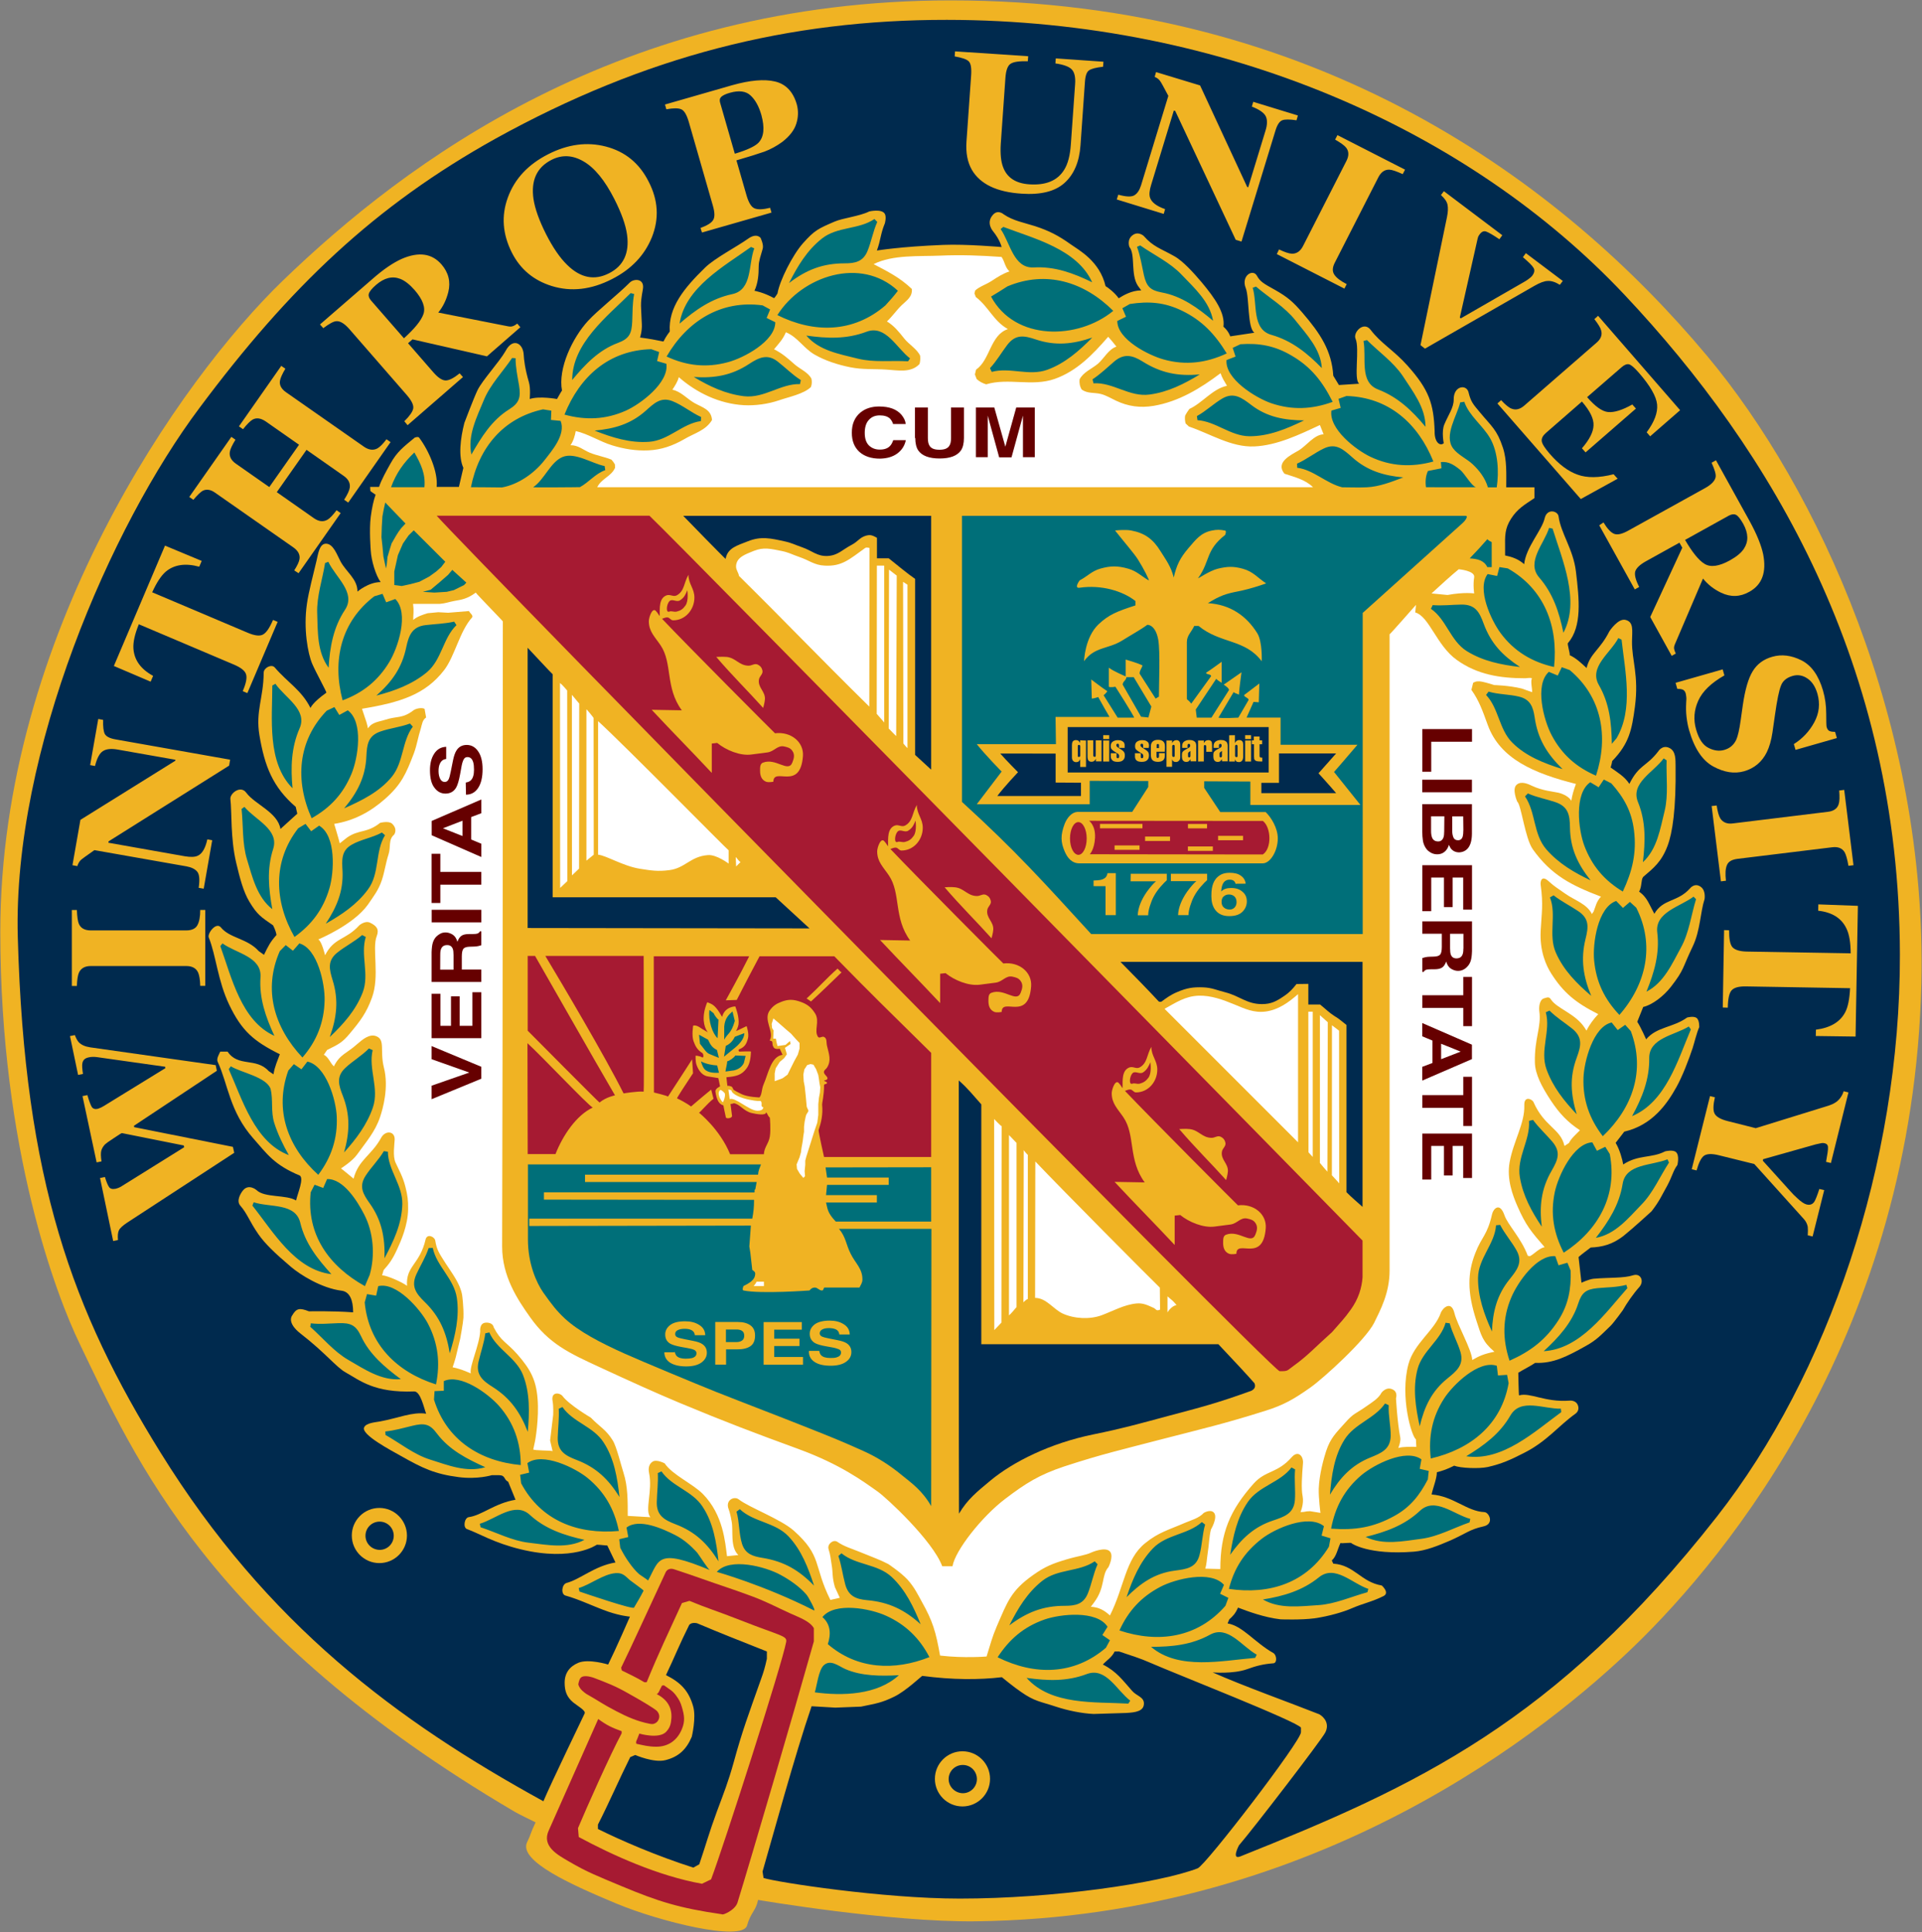 <?xml version="1.0" encoding="utf-8"?>
<!-- Generator: Adobe Illustrator 22.0.1, SVG Export Plug-In . SVG Version: 6.00 Build 0)  -->
<svg version="1.1" id="Layer_1" xmlns="http://www.w3.org/2000/svg"  x="0px" y="0px"
	 viewBox="0 0 248.8 250.1" enable-background="new 0 0 248.8 250.1" xml:space="preserve">
<rect x="0" y="0" width="248.8" height="250.1" fill="#808080" stroke="none"/>
<g>
	<path fill="#F0B323" d="M220.98,46.07c14.35,17.15,28.5,47.72,27.74,81.17c-1.05,45.14-25.17,74.24-37.14,85.82
		c-10.93,10.57-40.84,35.12-85.26,35.65c-11.25,0.13-28.19-2.77-28.19-2.77c-0.28,1.42-0.93,1.57-1.43,3.32
		c-0.62,2.13-11.32-0.52-16.87-2.83c-5.58-2.33-12.85-5.52-11.58-8c0.48-0.95,0.33-0.95,1.08-2.53c-0.92-0.47-1.88-0.9-2.72-1.38
		c-39.54-23.25-49.19-45.82-56.32-60.62c-2.93-6.07-10.25-25.07-10.25-53.27c0-38.37,23.37-71.57,36.59-84.32
		C52.47,21.03,80.31,0.05,123.08,0.05C170.55,0.05,202.25,23.67,220.98,46.07"/>
	<path fill="#002A4E" d="M122.58,2.57c35.95,0.03,67.67,14.3,87.71,35.59c19.02,20.2,35.59,47.92,35.65,85.41
		c0.05,27.12-9.35,54.44-23.68,72.74c-20.92,26.69-39.05,34.94-61.7,44c-1.2,0.48-0.18-1.43-0.18-1.43
		c1.8-2.08,10.62-13.55,11.17-14.6c0.58-1.12-0.1-1.98-0.77-2.37c-3.58-1.42-9.87-3.67-13.8-5.42c0,0,2.62,0.22,4.4-0.4
		c1.3-0.47,2.17-0.68,3.45-0.78c0.52-0.03,0.45-1.07,0-1.33c-2.43-1.38-3.98-3.52-5.92-3.83l0.22-0.53
		c0.47-0.42,0.78-0.73,1.13-1.52c1.23,0.47,3.37,1.27,5.5,1.52c0,0,2.68,0.1,4.38-0.13c1.92-0.27,3.82-0.85,4.8-1.28
		c1.57-0.68,2.65-0.85,4.15-1.6c0.85-0.43-0.22-1.37-0.22-1.37c-2.7-0.45-3.55-2.65-6.28-2.83L172.4,202
		c0.62-0.55,0.75-1.52,1.13-2.27c0.12,0.12,1.42-0.12,1.43,0.05c0,0,2.18,1.55,8.07,1.08c1.55-0.12,3.2-0.8,4.6-1.4
		c2.17-0.95,2.57-1.47,4.4-1.87c1.45-0.32,0.73-1.83,0.12-1.85c-2.27-0.1-4.03-2.08-6.83-2.28c0.15-0.8,0.68-2.05,0.68-2.88
		c1.28-0.32,2.23-0.85,2.23-0.85c0.85,0.32,3.2,0.42,4.37,0.17c1.83-0.42,2.98-0.95,4.68-1.82c2.98-1.5,4.47-3.52,6.65-5.07
		c0.42-0.3,0.5-0.78,0.27-1.22c-0.2-0.4-0.7-0.52-1.03-0.48c-3.23,0.23-5.08-1.1-6.53-0.68c-0.05,0.02-0.1-2.93-0.1-2.93
		c0.85-0.53,1.48-0.8,2.18-1.28c2.35,0.1,4.13-0.83,6.55-2.18c1.45-0.8,2.03-1.48,3.22-2.62c0.43-0.42,1.57-2,1.57-2
		c0.52-0.92,1.35-2.12,2.15-3.02c0.65-0.73,0.2-1.83-0.8-1.52c-1.22,0.4-3.08,0.27-5.12,0.45c-0.65,0.07-1.57,0.52-1.57,0.52
		l-0.38-3.33c0.53-0.47,1.25-0.97,1.57-1.23c1.45-0.07,2.8-0.35,4.33-1.57c1.15-0.92,3.55-3.12,3.55-3.12
		c1.03-1.33,1.25-1.93,2.02-3.3c0.68-1.27,0.78-1.97,1.32-2.68c0,0,0.33-1.28-0.2-1.7c-0.42-0.33-1.38-0.08-1.38-0.08
		c-1.77,0.92-3.47,0.4-5.43,1.7c-0.1-0.65-0.47-1.97-0.98-2.8l1.12-1.45c3.67-0.85,5.57-3.65,6.75-5.77c0.77-1.37,1.6-3.55,2.1-5.05
		c0.23-0.72,0.52-1.97,0.85-2.7c0,0,0.05-0.88-0.32-1.18c-0.38-0.32-1.25-0.07-1.25-0.07c-1.83,1.32-3.93,1.18-5.3,2.82
		c0,0-0.72-1.63-1.15-2.27l0.77-1.92c1.18-0.27,2.65-1.4,3.6-2.63c1.77-2.28,1.43-2.35,2.82-5.23c0.97-2.03,0.97-4.4,1.52-6.1
		c0,0,0.18-1-0.4-1.52c-0.85-0.72-1.5,0.15-1.5,0.15c-1.63,1.8-3.47,1.3-4.6,3.27l-0.67-1.3c-0.48-0.95-0.97-1.33-1.3-1.57
		c0.38-0.67,0.23-1.53,0.52-1.9c1.38-1.18,2.37-1.95,3.15-4c0.65-1.72,1.12-4.78,1.05-10.35c-0.02-0.8,0.07-1.92-0.8-2.35
		c-0.92-0.45-1.45,0.45-1.45,0.45c-1.57,2.03-2.47,1.67-3.73,4.2c-0.63-0.97-1.57-1.5-2.43-2.12c0.2-0.63,0.2-0.83,0.2-0.83
		c2.23-2.3,2.55-4.08,2.95-7.05c0.53-4.05-0.42-6-0.38-8.48c0.02-1.4,0.25-2.48-0.85-2.75c-0.97-0.23-2.08,1.48-2.08,1.48
		c-1.22,2.42-2.48,2.83-2.95,4.75c-0.73-0.67-1.32-1.25-2.2-1.67c0.12-0.12-0.37-1.53-0.2-1.57c1.83-2.15,1.45-5.65,1.02-9.25
		c-0.35-2.9-1.95-4.92-2.25-7.15c-0.1-0.7-1.5-1.07-1.8,0.27c-0.37,1.58-2.42,3.73-2.65,5.93c-0.77-0.68-1.6-0.95-2.47-1.13v-0.95
		c-0.02-1.57-0.05-2.52,0.77-3.8c0.83-1.3,1.73-1.8,3.03-2.67v-1.4h-3.65c0-1.68,0.1-3.52-0.43-5.12c-0.78-2.37-1.45-2.73-3.05-4.67
		c-0.77-0.93-1.1-1.25-1.4-2.5c-0.25-1.08-1.95-0.88-1.92,0.93c0,1.07-0.7,1.98-1.22,3.23c-0.38,0.92-0.07,2.42-0.07,2.42
		c-0.47,0.43-1.22-0.1-1.18-1.57c-0.13-3.52-0.7-5.33-3.52-8.48c-1.73-1.95-3.45-2.88-4.77-4.63c-0.9-1.17-2.3,0.35-1.95,1.15
		c0.57,1.3-0.28,5.33,0.48,5.83l-2.63,0.17l-0.73-1.2c-0.2-3.23-1.68-5.47-3.97-8.13c-1.22-1.42-1.93-2.05-3.55-2.97
		c-1.5-0.83-1.95-1.08-2.38-1.87c-0.52-0.9-2.07,0.03-1.43,1.63c0.48,1.23,0.2,5.15,1.12,5.77l-3.13,0.47c0,0-0.2-0.67-0.88-1.25
		c0.23-1.77-1.05-3.63-2.82-5.75c-1.02-1.2-2.42-2.77-3.58-3.4c-1.78-1-2.7-1.2-3.92-2.6c0,0-0.7-0.65-1.43-0.1
		c-0.8,0.58-0.42,1.53-0.42,1.53c0.8,1,0.13,3.52,1.08,5l0.45,0.62c-1.22,0-2.28,0.62-2.92,1.02c-0.48-0.7-1.43-1.43-1.7-1.57
		c-0.75-3.23-3.43-4.65-4.52-5.42c-1.57-1.12-2.78-1.75-4.62-2.35c-1.33-0.43-2.82-0.68-4.05-1.53c0,0-0.75-0.68-1.4,0.08
		c-0.92,1.03,0,2.08,0,2.08c0.97,1.2,1.13,2.08,1.13,2.08s-4.58-0.4-7.52-0.28c-5.58,0.22-8.62,0.73-8.62,0.73
		c0.52-1.43,0.45-2.12,1.03-3.52c0,0,0.23-0.8,0-1.22c-0.38-0.7-2.02-0.32-2.02-0.32c-1.23,0.62-3.42,0.85-4.5,1.32
		c-2.08,0.9-2.57,1.1-4.08,2.8c-1.35,1.52-3.02,4.83-3.3,6.5c0,0.03-0.4,0.63-0.45,0.6c-1.4-0.77-2.53-0.95-2.53-0.95
		c0.45-0.97,0.55-2.02,0.55-3.17c0-0.68,0.28-1.43,0.52-2.28c0.15-0.53-0.28-1.4-0.28-1.4s-0.5-0.68-1.6,0.1
		c-1.42,1.02-4.32,2.52-5.58,3.75c-2.75,2.68-4.77,5.17-4.57,8.27c0,0-0.48,0.6-0.82,1.3c0,0-1.93-0.4-3.03-0.52
		c0,0,0.28-0.85,0.23-1.73c-0.08-2.37-0.25-2.42,0.13-4.48c0.28-1.47-1.15-1.43-1.67-0.92c-1.6,1.6-4.18,3.62-5.42,4.97
		c-2.02,2.2-3.92,6.17-3.37,9.05c0-0.1-0.42,0.68-0.65,1.07c0,0-2.27-0.42-3.53,0c0,0,0.13-1.35-0.1-2.15
		c-0.52-1.77-0.65-2.97-0.68-3.58c-0.08-1.52-1.43-2.25-2.35-0.48c-0.85,1.47-2.98,3.75-3.63,5.07c-0.48,1-1.7,4.23-1.7,4.23
		c-0.52,2.02-0.8,4.38-0.13,5.82l-0.58,2.47h-2.88c0.2-1.92-1.02-4.73-2.27-6.38c-0.13-0.18-0.57,0-0.57,0
		c-1.47,1.22-2.3,1.83-3.15,3.38c-0.52,0.93-1.15,2.05-1.47,3h-1.15l0.03,0.52c-0.03,0.02,0.72,0.52,0.68,0.48
		c-0.28,0.78-0.48,1.73-0.63,2.87c-0.22,1.68,0,4.37,0,4.37c0.07,1.28,0.65,3.23,1.28,4.08c-1.57,0-3,1.23-3,1.23
		c0-1.63-1.4-2.47-2.18-3.88c-0.45-0.83-0.93-2.32-1.9-2.32c-0.88,0-1.02,1.4-1.23,2.25c-0.4,1.7-1.02,4.03-1.23,5.52
		c-0.48,3.27,0.13,6.48,0.68,7.77c0.5,1.17,1.92,3.7,1.83,3.75c-1.83,1.3-2.05,1.98-2.05,1.98c-1.17-2.33-2.93-3.27-4.63-5.25
		c-0.42-0.48-1.43,0.05-1.43,0.68c-0.02,3.27-1.07,4.98-0.55,8.1c0.68,4,1.7,6.68,4.7,9.27l0.2,0.88l-2.18,1.98
		c-0.35-2.17-3.3-3.17-4.43-4.7c-0.75-1.02-2.13,0.12-2.05,0.82c0.2,1.67,0,5.1,0.75,8.25c0.48,2.02,0.92,3.72,1.7,5.03
		c1.02,1.7,1.5,1.98,3.07,3.07c0,0,0.35,0.62,0.45,1.25c-0.83,0.92-1.07,1.45-1.62,2.57l-0.68-0.48c-1.5-1.67-3.75-1.65-4.9-3.07
		c-0.62-0.75-1.77,0.78-1.57,1.3c0.95,2.35,1.15,5.58,2.65,8.72c1.62,3.38,3.17,4.72,6.55,6.4c-0.28,0.78-0.68,1.63-0.82,2.6
		l-0.62-0.42c-1.63-1.8-3.97-0.48-5.32-2.52h-0.95c-0.18,0.38-0.52,0.93-0.33,1.33c1.35,2.9,1.52,6.42,4.62,9.92
		c1.75,1.97,2.65,3.4,6.02,4.8c0.53,0.42-0.28,2.27-0.5,3.22c-1.23-0.78-4.08-0.32-5.12-1.35c0,0-1.02-0.88-1.77,0.07
		c-0.35,0.45-0.83,1.33-0.35,1.92c0.95,1.08,1.18,2.03,2.38,3.75c0.83,1.18,2.05,2.38,4.22,4.22c1.15,0.97,3.88,2.73,6.53,3.07
		c1.07,0.13,1.5,1.23,1.5,2.8c-2.73-0.2-5.72-0.13-5.72-0.13c-1.23-0.48-1.63-0.4-2.18,0.55c0,0-0.75,0.88,1.08,2.32
		c3.27,2.53,4.63,4.37,5.87,5.05c1.83,1.02,3.68,2.65,8.85,2.45c0.82-0.03,1.27,2.15,1.55,2.88c-1.77-0.27-3.65,0.58-5.95,1
		c-0.63,0.12-1.82,0.18-2.08,0.78c-0.42,0.92,3.5,2.98,4.78,3.7c2.78,1.57,4.35,2.33,7.45,2.73c2.47,0.32,4.3-0.25,4.3-0.25h0.95
		c0.85,0.02,0.57,0.57,1.17,0.85l0.95,2.33c-2.7,0.45-4.35,2.02-6.05,2.25c-0.57,0.08-0.78,1.35-0.23,1.55
		c1.55,0.55,3.48,1.78,6.97,2.62c6.73,1.63,9.83-0.6,9.83-0.6c0.55,0,1.42,0.15,1.35,0.08l1.07,2.22c-2.68,0.43-4.55,2.18-6.33,2.65
		c-0.62,0.17-0.77,1.45-0.15,1.63c1.87,0.52,3.65,1.43,5.58,2.1c1.63,0.55,2.77,0.63,2.77,0.63s-1.78,4.1-2.82,6.2
		c0,0-2.52-0.78-3.85-0.23c-1.15,0.48-1.78,1.35-1.78,2.58c0,1.08,0.27,1.85,1.1,2.55c0.57,0.47,1.7,1.07,1.48,1.45
		c0,0.02-4.38,9.07-5.33,11.35c-18.97-10.42-35.77-22.9-49.54-45.1c-11.38-18.33-17.63-35.15-18.5-66.74
		c-0.67-24.08,12.1-53.29,23.5-68.5C37.5,37.14,48.54,26.63,64.14,17.95C83.54,7.22,102.14,2.55,122.58,2.57 M89.21,210.36
		c0.3-0.42,1.03-0.23,1.03-0.23c3.4,1.43,4.83,1.98,9.03,3.65v0.95c-0.25,1.12-0.4,1.65-0.77,2.67c-1.65,4.67-2.38,6.55-3.53,10.75
		c-0.72,2.58-1.25,3.87-2.17,6.35c-0.97,2.62-1.43,4.33-2.28,6.83l-0.77,0.43c-4.75-1.52-9.33-3.5-12.35-5v-0.57
		c1.33-2.58,2.77-5.9,4.18-8.73l0.65-0.28c0,0,2.4,1.05,3.9,0.67c1.73-0.43,2.73-1.4,3.42-3.03c0,0,0.6-2.45,0.18-3.93
		c-0.57-2.02-1.62-3.1-3.52-4.05C87.37,214.4,87.94,212.9,89.21,210.36 M144.29,213.78h0.57c1.6,0.55,2.62,0.83,4.18,1.52
		c3.03,1.33,19.1,7.63,19.37,8.35v0.57c0.1,1.05-12.33,17.23-13.37,17.63c-5.02,1.93-18.68,3.92-30.8,3.92
		c-9.97,0-23.7-2.12-25.4-2.67l-0.13-0.83c1.3-4.47,4.22-15.22,6.35-21.4l3.07,0.18l3.33-0.13c2.03-0.42,2.67-0.5,4.28-1.28
		c1.52-0.73,3.57-2.7,3.65-2.7c3.93,0.52,7.37,0.52,10.3,0.17c0,0,1.6,1.32,2.47,1.9c1.78,1.25,2.53,1.25,4.58,1.93
		c1.42,0.47,3.32,0.87,4.83,0.93l4.23-0.13c1.2-0.07,2.28-0.22,2.28-1.23c0-0.85-0.97-0.98-1.52-1.62c-1.22-1.37-2.02-2.53-3.8-3.42
		C143.34,214.85,143.91,214.56,144.29,213.78"/>
	<path fill="#006F79" d="M192.53,69.8c0.18,0.17,0.35,0.28,0.57,0.38v3.23h-0.57c-0.43-0.88-1.28-1.07-2.28-1.13
		C191.21,71.29,191.8,70.64,192.53,69.8 M129.14,214.53c4.8,2.38,9.87,2.33,14.02-1.23l0.52-0.97l-0.98-0.68l0.67-1.07
		c-1.4-2.17-6.12-1.65-8.18-0.93C132.51,210.6,130.66,212.2,129.14,214.53 M132.89,217.2c2.72,0.38,5.2,0.48,7.8-0.5
		c2.48-0.93,3.87,2.12,5.62,3.45l-0.25,0.38C141.73,220.28,136.08,220.78,132.89,217.2 M130.66,210.4c1.1-2.18,2.32-4.23,4.27-5.77
		c2-1.57,4.75-1.13,6.78-2.52l0.37,0.38c-0.55,1.23-0.77,2.57-1.27,3.8c-0.57,1.37-1.6,1.58-2.95,1.58
		C135.03,207.86,132.91,208.71,130.66,210.4 M144.91,211.06c1.15-2.53,2.82-4.35,5.3-5.65c1.93-1.02,6.55-2.18,8.23-0.25l-0.5,1.15
		l1.07,0.53l-0.38,1.03C155.03,212,149.98,212.75,144.91,211.06 M149,213.18c2.72,0,5.23-0.25,7.63-1.57
		c2.32-1.28,4.12,1.52,6.05,2.58l-0.2,0.42C158.23,214.95,152.6,216.25,149,213.18 M145.83,206.75c0.78-2.3,1.7-4.53,3.42-6.32
		c1.75-1.82,4.53-1.77,6.33-3.4l0.42,0.32c-0.37,1.3-0.38,2.63-0.72,3.92c-0.43,1.72-1.75,1.85-3.23,2.05
		C149.46,203.66,147.64,204.95,145.83,206.75 M159.08,205.68c0.68-2.7,2.02-4.75,4.23-6.47c1.73-1.35,6.07-3.27,8.07-1.65l-0.3,1.22
		l1.15,0.35l-0.2,1.08C169.18,204.9,164.36,206.46,159.08,205.68 M163.48,207.05c2.67-0.43,5.13-1.15,7.25-2.87
		c2.08-1.68,4.3,0.8,6.4,1.5l-0.12,0.43c-2.08,0.57-4.18,1.53-6.33,1.67C168.26,207.93,165.66,208.31,163.48,207.05 M159.25,201.26
		c0.38-2.42,0.88-4.78,2.28-6.83c1.42-2.08,4.2-2.52,5.65-4.47l0.47,0.25c-0.13,1.33,0.07,2.68-0.03,4
		c-0.15,1.75-1.4,2.13-2.83,2.62C162.35,197.63,160.71,199.18,159.25,201.26 M172.31,197.88c0.52-2.78,1.73-5.07,3.92-6.92
		c1.6-1.35,5.75-3.5,7.77-2.05l-0.22,1.23l1.17,0.27l-0.12,1.1c-1.05,2.03-2.28,3.6-4.32,4.72
		C177.8,197.73,175.4,198.11,172.31,197.88 M176.78,198.95c2.63-0.65,5.03-1.5,7.03-3.38c1.95-1.83,4.38,0.48,6.52,1.05l-0.1,0.45
		c-2.03,0.7-4.05,1.83-6.2,2.12C181.63,199.5,179.05,200.06,176.78,198.95 M172.16,193.48c0.2-2.45,0.55-5.03,1.9-7.15
		c1.3-2.05,3.9-2.7,5.23-4.65l0.48,0.22c-0.07,1.35,0.27,2.67,0.25,3.98c-0.03,1.75-1.25,2.23-2.65,2.8
		C174.98,189.65,173.46,191.28,172.16,193.48 M185.21,188.8c-0.32-2.82,0.18-5.37,1.73-7.77c1.13-1.75,4.48-5.03,6.82-4.23
		l0.15,1.25l1.18-0.08l0.2,1.08C194.35,184.41,190.38,187.6,185.21,188.8 M189.8,188.51c2.33-1.42,4.35-2.9,5.72-5.28
		c1.33-2.3,4.32-0.82,6.53-0.88l0.05,0.45C198.63,185.33,194.48,189.2,189.8,188.51 M183.78,184.63c-0.53-2.42-0.93-4.97-0.28-7.4
		c0.62-2.35,3-3.73,3.63-6l0.53,0.07c0.35,1.3,1.03,2.47,1.4,3.73c0.48,1.68-0.55,2.48-1.72,3.43
		C185.31,180.11,184.38,182.11,183.78,184.63 M195.41,176.14c-0.92-2.75-0.93-5.48,0.22-8.18c0.82-1.95,3.3-5.55,5.7-5.35l0.42,1.18
		l1.15-0.33l0.42,1.02c0.07,2.37-0.28,4.37-1.57,6.4C200.11,173.43,198.16,174.91,195.41,176.14 M199.83,174.91
		c1.9-1.75,3.67-3.67,4.47-6.18c0.45-1.38,0.98-1.83,2.48-1.98c1.27-0.12,2.52-0.1,3.75-0.43l0.13,0.43
		C207.8,169.98,204.57,174.63,199.83,174.91 M193.13,172.36c-1-2.2-1.83-4.5-1.8-6.95c0.03-2.52,2.17-4.38,2.33-6.8l0.53-0.05
		c0.62,1.2,1.52,2.2,2.15,3.35c0.83,1.55-0.02,2.55-0.95,3.72C193.78,167.63,193.23,169.81,193.13,172.36 M202.42,162.16
		c-1.3-2.52-1.75-5.05-1.15-7.87c0.45-2.07,2.38-6.28,4.85-6.42l0.6,1.1l1.08-0.52l0.58,0.93
		C209.42,154.74,206.9,159.26,202.42,162.16 M206.58,160.24c1.67-2.15,3.03-4.27,3.47-7c0.42-2.62,3.75-2.33,5.8-3.17l0.2,0.42
		c-1.17,1.8-2.08,3.95-3.6,5.48C210.77,157.71,209.08,159.79,206.58,160.24 M199.58,158.79c-1.32-1.97-2.43-4-2.83-6.37
		c-0.45-2.6,1.35-4.8,1.18-7.32l0.52-0.13c0.75,1.03,1.67,1.85,2.48,2.8c1.17,1.37,0.73,2.38-0.07,3.77
		C199.5,153.89,199.25,156.13,199.58,158.79 M207.48,147.08c-1.73-2.25-2.6-4.7-2.5-7.57c0.07-2.07,1.25-6.63,3.65-7.15l0.78,0.98
		l0.97-0.68l0.73,0.82C213.02,138.59,211.35,143.39,207.48,147.08 M211.27,144.48c1.3-2.38,2.25-4.73,2.22-7.48
		c-0.05-2.63,3.25-2.97,5.12-4.12l0.27,0.37C217.18,137.24,215.65,142.64,211.27,144.48 M204.1,144.24c-1.65-1.75-3.07-3.52-3.9-5.8
		c-0.9-2.48,0.57-4.98-0.1-7.4l0.48-0.22c0.9,0.9,1.93,1.53,2.92,2.32c1.4,1.13,1.17,2.23,0.62,3.73
		C203.15,139.46,203.33,141.64,204.1,144.24 M209.63,131.38c-1.92-2.02-3-4.23-3.27-7.03c-0.22-2.17,0.45-6.9,2.85-7.72l0.88,0.9
		l0.9-0.78l0.82,0.75C214.25,122.31,213.12,127.39,209.63,131.38 M213.13,128.37c1.02-2.52,1.73-4.93,1.4-7.67
		c-0.32-2.62,2.95-3.32,4.7-4.63l0.32,0.33c-0.63,2.05-0.9,4.35-1.95,6.25C216.45,124.76,215.38,127.22,213.13,128.37
		 M205.98,128.91c-1.85-1.58-3.57-3.3-4.57-5.57c-1.02-2.3,0.12-4.9-0.77-7.17l0.47-0.27c1,0.78,2.1,1.32,3.15,2.02
		c1.5,0.98,1.37,2.08,0.98,3.65C204.6,124.17,204.95,126.44,205.98,128.91 M210.07,115.41c-2.37-1.42-4-3.33-4.98-5.93
		c-0.77-2.05-1.35-6.77,0.77-8.22l1.08,0.65l0.67-1l0.98,0.5c1.63,1.83,2.63,3.63,2.93,6.1
		C211.88,110.41,211.3,112.79,210.07,115.41 M212.67,111.61c0.32-2.7,0.4-5.22-0.63-7.77c-1.02-2.48,2.02-3.87,3.32-5.67l0.38,0.25
		c-0.07,2.15,0.25,4.45-0.25,6.53C214.9,107.32,214.53,109.89,212.67,111.61 M205.9,113.96c-2.15-1.02-4.13-2.18-5.72-4
		c-1.72-1.98-1.35-4.78-2.77-6.87l0.37-0.38c1.17,0.52,2.37,0.72,3.55,1.12c1.68,0.57,1.88,1.67,1.9,3.27
		C203.27,109.84,204.22,111.84,205.9,113.96 M206.6,100.41c-2.55-1.1-4.42-2.75-5.73-5.22c-1.02-1.9-2.27-6.53-0.37-8.22l1.15,0.48
		l0.52-1.08l1.03,0.37C207.37,90.24,208.25,95.34,206.6,100.41 M208.65,96.29c-0.05-2.73-0.3-5.22-1.68-7.62
		c-1.33-2.32,1.5-4.12,2.52-6.07l0.42,0.2c0.45,4.07,1.57,9-0.65,12.77C209,95.86,208.65,96.29,208.65,96.29 M202.27,99.56
		c-2.35-0.73-4.77-1.67-6.53-3.45c-1.7-1.72-1.73-4.43-3.37-6.15l0.32-0.43c1.3,0.38,2.65,0.33,3.95,0.65
		c1.47,0.35,1.82,1.35,2.02,2.68C199.06,95.66,200.26,97.59,202.27,99.56 M201.17,86.34c-2.83-0.63-5.18-2.03-6.93-4.4
		c-1.23-1.68-3.1-5.7-1.67-7.63l1.23,0.25l0.3-1.15l1.08,0.17C199.9,76.25,201.73,81.04,201.17,86.34 M202.38,81.91
		c-0.55-2.67-1.33-5.07-3.13-7.15c-1.73-2,0.63-4.35,1.28-6.43l0.45,0.1C202.23,72.47,204.58,77.77,202.38,81.91 M196.76,86.34
		c-2.42-0.28-4.78-0.75-6.88-2.05c-2.13-1.33-2.65-4.12-4.65-5.48l0.23-0.48c1.27,0.1,2.47-0.05,3.72-0.07
		c1.8-0.02,2.33,0.97,2.88,2.48C193.01,83.31,194.51,84.86,196.76,86.34 M172.51,52.02c-2.65,0.97-5.25,1.1-7.97,0.17
		c-1.97-0.68-5.98-3.13-5.77-5.58l1.17-0.45l-0.37-1.13l1-0.47c2.45-0.17,4.47,0.2,6.62,1.47C169.73,47.5,171.21,49.42,172.51,52.02
		 M171.11,47.65c-1.88-1.93-3.88-3.55-6.52-4.3c-2.57-0.72-1.8-3.98-2.43-6.1l0.43-0.15c1.7,1.45,3.72,2.62,5.1,4.37
		C169.16,43.32,170.96,45.2,171.11,47.65 M168.81,54.42c-2.23,1.08-4.57,2.07-7.1,2.05c-2.43-0.03-4.33-1.92-6.7-2.08l-0.07-0.53
		c1.18-0.65,2.15-1.6,3.28-2.27c1.5-0.88,2.55-0.08,3.75,0.83C164.01,53.99,166.26,54.4,168.81,54.42 M158.8,45.75
		c-2.63,1.23-5.33,1.58-8.17,0.78c-1.92-0.53-6-2.58-6-4.98l1.13-0.55l-0.47-1.1l0.97-0.55c2.42-0.37,4.45-0.23,6.7,0.85
		C155.61,41.47,157.28,43.27,158.8,45.75 M157.03,41.52c-1.98-1.67-4.08-3.2-6.68-3.67c-1.42-0.27-1.93-0.75-2.27-2.22
		c-0.28-1.25-0.45-2.48-0.9-3.68l0.42-0.18c1.77,1.23,3.87,2.22,5.35,3.78C154.61,37.29,156.6,39.05,157.03,41.52 M155.31,48.47
		c-2.03,1.23-4.1,2.28-6.48,2.6c-2.62,0.37-4.77-1.62-7.28-1.45l-0.12-0.52c1.03-0.68,1.87-1.5,2.8-2.3
		c1.27-1.08,2.37-0.82,3.65-0.02C150.3,48.3,152.5,48.72,155.31,48.47 M144.11,40.24c-4.58,3.77-12.73,3.92-15.82-1.85
		c0.72-0.42,1.42-0.87,2.12-1.32C135.43,34.97,140.33,36.47,144.11,40.24 M141.38,36.54c-2.43-1.18-4.82-2.07-7.55-1.92
		c-2.63,0.15-3.05-3.17-4.3-4.97l0.35-0.28C133.86,30.89,139.44,32.25,141.38,36.54 M141.39,43.7c-1.7,1.72-3.52,3.33-5.83,4.17
		c-2.37,0.85-4.83-0.37-7.18,0.27l-0.23-0.48c0.87-0.93,1.47-2,2.23-3c1.08-1.42,2.18-1.23,3.7-0.72
		C136.63,44.8,138.88,44.55,141.39,43.7 M100.63,40.79c3.2-5.07,10.8-7.62,15.6-3.15c-0.5,0.67-1.05,1.28-1.62,1.9
		C110.48,43.09,105.41,43.17,100.63,40.79 M104.38,43.44c2.72,0.38,5.2,0.48,7.8-0.5c2.48-0.93,3.87,2.12,5.62,3.45l-0.25,0.38
		c-2.15-0.13-4.43,0.18-6.53-0.35C108.63,45.82,106.04,45.39,104.38,43.44 M102.14,36.64c1.1-2.18,2.32-4.23,4.27-5.77
		c2-1.57,4.75-1.13,6.78-2.52l0.37,0.38c-0.55,1.23-0.77,2.57-1.27,3.78c-0.57,1.37-1.6,1.58-2.95,1.58
		C106.51,34.09,104.38,34.92,102.14,36.64 M80.11,198.18c-5.32,0.48-10.08-1.33-12.65-6.17l-0.13-1.1l1.17-0.28l-0.23-1.23
		c1.97-1.47,6.2,0.62,7.8,1.93C78.29,193.15,79.54,195.4,80.11,198.18 M75.66,199.33c-2.25,1.18-4.82,0.65-7.22,0.37
		c-2.15-0.25-4.18-1.33-6.23-2l-0.1-0.45c2.1-0.63,4.55-2.93,6.48-1.15C70.61,197.95,73.02,198.73,75.66,199.33 M80.19,193.78
		c-1.43-2.3-3.02-3.83-5.57-4.8c-1.48-0.57-2.47-1.15-2.42-2.9c0.03-1.25,0.2-2.47,0.13-3.72l0.48-0.22c1.33,1.95,4,2.52,5.32,4.57
		C79.51,188.8,79.92,191.33,80.19,193.78 M67.41,189.65c-5.32-0.5-9.62-3.27-11.23-8.47l0.07-1.1l1.2-0.05v-1.25
		c2.18-1,5.72,1.62,7.12,3.18C66.51,184.15,67.41,186.75,67.41,189.65 M62.82,189.93c-2.43,0.73-4.85-0.27-7.17-1
		c-2.07-0.65-3.87-2.12-5.75-3.18l-0.02-0.45c1.2-0.12,2.32-0.45,3.48-0.73c1.55-0.38,2.27-0.27,3.2,1
		C58.17,187.7,60.44,188.85,62.82,189.93 M68.32,185.35c-0.97-2.52-2.25-4.35-4.53-5.8c-1.28-0.8-2.22-1.57-1.85-3.25
		c0.28-1.25,0.72-2.42,0.88-3.7l0.52-0.12c0.93,2.17,3.45,3.23,4.35,5.48C68.62,180.29,68.54,182.9,68.32,185.35 M56.44,179.21
		c-5.07-1.6-8.72-5.2-9.23-10.62l0.3-1.07l1.18,0.2l0.27-1.23c2.37-0.58,5.45,3,6.42,4.82C56.71,173.84,57.01,176.43,56.44,179.21
		 M51.89,178.53c-2.52,0.22-4.7-1.28-6.78-2.48c-1.88-1.08-3.33-2.87-4.95-4.3l0.08-0.45c1.2,0.15,2.37,0.02,3.57-0.02
		c1.58-0.05,2.25,0.25,2.92,1.67C47.82,175.31,49.81,176.99,51.89,178.53 M58.22,175.18c-0.43-2.67-1.28-4.73-3.23-6.63
		c-1.13-1.1-1.82-2.02-1.08-3.62c0.52-1.13,1.18-2.17,1.58-3.37l0.53-0.02c0.5,2.38,2.75,3.98,3.12,6.48
		C59.49,170.46,58.94,172.86,58.22,175.18 M47.24,166.49c-4.65-2.58-7.6-6.68-7.02-12.15l0.5-0.98l1.12,0.42l0.5-1.15
		c2.12-0.07,3.93,2.88,4.8,4.57c1.22,2.35,1.43,5.32,0.72,7.82C47.62,165.56,47.24,166.49,47.24,166.49 M42.9,164.94
		c-4.73-0.57-7.55-5.52-10.23-8.88l0.17-0.43c2.1,0.7,5.4,0.05,6.03,2.65C39.5,160.94,41.09,162.94,42.9,164.94 M49.77,162.88
		c0.08-2.67-0.35-4.92-1.92-7.12c-0.83-1.17-1.43-2.15-0.53-3.55c0.72-1.12,1.68-2.03,2.37-3.2l0.52,0.08
		c0.02,2.37,1.92,4.33,1.87,6.77C52.02,158.43,50.94,160.68,49.77,162.88 M41.2,152.08c-3.95-3.57-5.72-8.38-3.88-13.5l0.72-0.83
		l0.98,0.67l0.77-1c2.43,0.52,3.7,4.97,3.8,7.08C43.72,147.36,42.9,149.81,41.2,152.08 M37.39,149.53
		c-4.43-1.67-6.03-7.23-7.78-11.13l0.27-0.37c1.32,0.82,4.6,1.37,5.15,2.93c0.35,1.45,0,2.93,0.48,4.43
		C35.97,146.83,36.64,148.21,37.39,149.53 M44.54,149.18c0.72-2.57,0.82-4.83-0.17-7.35c-0.52-1.33-0.88-2.45,0.32-3.58
		c0.95-0.9,2.13-1.57,3.07-2.53l0.48,0.22c-0.58,2.45,0.88,4.92,0.03,7.42C47.51,145.58,46.11,147.44,44.54,149.18 M39.15,136.89
		c-3.65-3.87-5.13-8.78-2.93-13.77l0.77-0.78l0.93,0.73l0.83-0.95c2.37,0.67,3.32,5.28,3.27,7.35
		C41.97,132.33,41,134.76,39.15,136.89 M35.52,134.09c-4.3-1.95-5.55-7.6-7-11.62l0.28-0.35c1.8,1.3,5.1,1.73,4.92,4.38
		C33.54,129.24,34.39,131.64,35.52,134.09 M42.69,134.24c0.9-2.52,1.17-4.77,0.37-7.35c-0.42-1.37-0.72-2.5,0.57-3.55
		c1.02-0.83,2.23-1.42,3.25-2.3l0.47,0.25c-0.72,2.33,0.5,4.83-0.4,7.18C46.06,130.78,44.44,132.58,42.69,134.24 M38.12,121.29
		c-2.63-4.62-2.85-9.78,0.48-14.07l0.95-0.57l0.73,0.95l1.03-0.72c2.22,1.3,1.95,6.02,1.33,8.12
		C41.85,117.69,40.37,119.67,38.12,121.29 M35.25,117.69c-1.98-1.55-2.58-4.15-3.28-6.45c-0.63-2.07-0.47-4.37-0.7-6.52l0.37-0.27
		c1.42,1.7,4.53,2.92,3.72,5.45C34.52,112.52,34.77,115.02,35.25,117.69 M42.17,119.57c1.42-2.15,2.28-4.18,2.17-6.78
		c-0.07-1.4-0.22-2.65,1.2-3.45c1.18-0.68,2.68-0.9,3.9-1.57l0.4,0.35c-1.32,2.13-0.65,4.95-2.23,7.05
		C46.16,117.12,44.25,118.39,42.17,119.57 M40.34,105.92c-2.17-4.87-1.82-10,1.95-13.92l1-0.47l0.63,1.02l1.1-0.6
		c2.07,1.53,1.33,6.18,0.48,8.22C44.42,102.77,42.75,104.56,40.34,105.92 M37.87,102.04c-3.33-3.35-2.62-9.02-2.62-13.3l0.4-0.23
		c1.25,1.82,4.2,3.38,3.13,5.78C37.69,96.79,37.62,99.36,37.87,102.04 M44.55,104.64c1.72-2.05,2.77-4.08,2.88-6.78
		c0.07-1.43,0.2-2.6,1.77-3.15c1.25-0.45,2.6-0.57,3.87-1.05l0.37,0.4c-1.42,1.9-1.18,4.57-2.7,6.47
		C49.12,102.51,46.84,103.62,44.55,104.64 M44.35,90.66c-1.37-5.15-0.22-10.17,4.1-13.47l1.07-0.32l0.47,1.1l1.18-0.43
		c1.83,1.83,0.35,6.33-0.8,8.2C48.92,88.12,46.96,89.69,44.35,90.66 M42.54,86.44c-1.5-2.03-1.4-4.63-1.48-7.07
		c-0.08-2.17,0.68-4.35,1.02-6.48l0.42-0.17c0.93,2,3.62,3.98,2.17,6.2C43.15,81.21,42.7,83.74,42.54,86.44 M48.72,90.04
		c2.02-1.78,3.32-3.6,3.87-6.27c0.32-1.52,0.77-2.65,2.5-2.85c1.25-0.15,2.47-0.17,3.7-0.45l0.3,0.45c-1.75,1.68-1.9,4.48-3.83,6.1
		C53.37,88.59,51.07,89.44,48.72,90.04 M73.07,53.67c2-4.97,5.77-8.32,11.23-8.47l1.03,0.37l-0.27,1.17l1.2,0.35
		c0.37,2.43-3.33,5.22-5.27,6.08C78.39,54.32,75.81,54.42,73.07,53.67 M74.07,49.19c0-4.73,4.52-8.22,7.57-11.25l0.45,0.12
		c-0.23,1.18-0.2,2.35-0.25,3.55c-0.07,1.58-0.38,2.23-1.85,2.78C77.52,45.3,75.72,47.19,74.07,49.19 M76.97,55.74
		c2.55-0.23,4.7-0.85,6.63-2.58c1.05-0.93,1.93-1.83,3.45-1.23c1.27,0.5,2.43,1.48,3.7,2.05l-0.02,0.53
		c-2.42,0.33-4.17,2.5-6.7,2.68C81.56,57.37,79.24,56.64,76.97,55.74 M60.96,63.07c1.02-5.12,4.17-8.95,9.33-10.08l1.08,0.17
		l-0.05,1.2l1.25,0.12c0.7,1.77-1.1,3.83-2.13,5.15c-1.3,1.65-3.37,3.1-5.47,3.47C63.17,63.07,60.96,63.07,60.96,63.07 M61.02,58.84
		c-0.52-2.48,0.7-4.83,1.62-7.07c0.83-2,2.45-3.65,3.65-5.43l0.45,0.03c0,1.2,0.25,2.35,0.45,3.52c0.25,1.55,0.03,2.28-1.28,3.1
		C63.66,54.39,62.31,56.59,61.02,58.84 M69.02,63.07c1.47-1,2.23-3.27,3.82-3.92c1.58-0.65,3.83,0.87,5.43,1.18l0.08,0.53
		c-1.28,0.45-2.12,1.57-3.28,2.2C75.09,63.07,68.94,63.12,69.02,63.07 M86.29,46.15c2.67-4.6,7.05-7.35,12.43-6.62l0.97,0.53
		l-0.45,1.1l1.12,0.55c0,2.47-4.12,4.65-6.15,5.18C91.44,47.64,88.86,47.35,86.29,46.15 M87.97,41.89c0.72-4.67,5.78-7.43,9.25-9.92
		l0.42,0.18c-0.78,2.07-0.23,5.35-2.83,5.92C92.11,38.64,90.04,40.1,87.97,41.89 M89.81,48.8c2.67,0.18,4.9-0.2,7.15-1.68
		c1.27-0.83,2.38-1.37,3.73-0.3c1,0.78,1.87,1.68,2.97,2.38l-0.1,0.52c-2.52-0.07-4.62,1.87-7.25,1.57
		C93.92,51,91.84,50.02,89.81,48.8 M91.91,203.25c-6.9-2.88-6.53-1.37-8.02,1.35c0-0.07-1-0.7-1.12-0.8
		c-0.52-0.45-0.93-0.97-1.33-1.53c-0.45-0.62-0.8-1.23-1.15-1.92l-0.13-1.1l1.17-0.28l-0.23-1.23c1.63-1.25,4.72,0.17,6.3,0.97
		c1.12,0.57,2.02,1.37,2.85,2.28C90.46,201.23,91.72,203.25,91.91,203.25 M83.31,205.91c-0.5,0.98-0.8,1.43-1.23,2.18
		c0,0.35-6.52-1.88-7.07-2.07l-0.1-0.45c1.57-0.47,3.17-1.8,4.77-1.93c0.9-0.07,1.22,0.33,1.85,0.9
		C81.66,204.66,83.31,205.81,83.31,205.91 M93.01,202.11c-1.43-2.3-3.02-3.83-5.57-4.8c-1.48-0.57-2.47-1.15-2.42-2.9
		c0.03-1.25,0.2-2.47,0.13-3.72l0.48-0.22c1.33,1.95,4,2.52,5.32,4.57C92.34,197.13,92.74,199.66,93.01,202.11 M105.36,208.46
		c-6.48-3.28-12.57-4.98-12.57-4.98c1.68-1.92,6.32-0.67,8.22,0.37c1.18,0.63,2.47,1.52,3.35,2.53
		C104.63,206.66,105.69,208.63,105.36,208.46 M105.38,205.26c-1.97-2.02-3.9-3.15-6.7-3.6c-1.23-0.2-2.2-0.5-2.62-1.8
		c-0.42-1.32-0.33-2.83-0.72-4.18l0.43-0.32c1.77,1.68,4.57,1.68,6.3,3.52C103.78,200.7,104.61,202.95,105.38,205.26 M120.31,214.51
		c-4.53,1.8-9.35,1.6-13.15-1.68c0.42-1.28,0.38-2.57-0.7-3.5c1.6-2,6.22-1.1,8.23-0.18C117.21,210.28,119.04,212.06,120.31,214.51
		 M116.36,216.85c-2.8,2.58-7.32,2.7-10.88,2.22c0.25-0.85,0.5-2.87,1.13-3.48c0.88-0.85,1.93,0.07,2.78,0.45
		C111.49,216.98,114.09,216.98,116.36,216.85 M119.18,210.26c-2.08-1.88-4.12-2.87-6.93-3.12c-1.47-0.13-2.45-0.55-2.85-2.1
		c-0.32-1.2-0.47-2.42-0.87-3.62l0.4-0.35c1.87,1.55,4.67,1.35,6.5,3.07C117.23,205.83,118.26,208.01,119.18,210.26 M191.06,63.07
		c0.03,0.02-6.47,0-6.47,0c-0.1-0.73-0.05-1.43,0.25-2.1l1.75-0.35l-0.07-0.8c1.02-0.13,1.78,0.42,2.53,1.03
		C189.58,61.29,190.5,62.92,191.06,63.07 M192.6,63.07c-0.33-1.15-1.1-2.17-1.97-2.98c-0.77-0.72-1.9-1.2-2.53-2.05
		c-1.23-1.65,0.52-4.23,0.92-5.95l0.53-0.08c0.62,1.82,2.4,3.07,3.35,4.73c1.03,1.82,1.15,4.32,0.85,6.35h-1.15
		C192.6,63.09,192.6,63.07,192.6,63.07z M185.55,59.74c-2.8,0.77-5.5,0.65-8.17-0.62c-1.88-0.9-5.38-3.6-5.03-5.97l1.2-0.35
		l-0.28-1.17l1.03-0.37C179.76,51.42,183.55,54.79,185.55,59.74 M184.53,55.25c-1.72-2.08-3.58-3.85-6.13-4.83
		c-2.48-0.95-1.48-4.12-1.9-6.28l0.45-0.12c1.52,1.52,3.42,2.85,4.62,4.63C182.88,50.67,184.53,52.74,184.53,55.25 M181.65,61.8
		c-1.53,0.58-3.08,1.2-4.73,1.28c-1.05,0.05-2.12,0-3.17,0c-2.07-0.5-3.73-2.27-5.83-2.53l-0.02-0.53c1.23-0.55,2.28-1.4,3.48-1.97
		c1.58-0.75,2.53,0.15,3.67,1.15C176.96,60.92,179.11,61.57,181.65,61.8 M50.62,63.07c0.65-1.8,1.63-3.18,3.02-4.5
		c0.83,1.47,1.47,2.77,1.3,4.5H50.62z M49.87,65.05l2.62,2.72l-0.58,0.63c-0.48,0.6-0.83,1.28-1.22,1.95
		c-0.18,0.58-0.37,1.17-0.53,1.75l-0.1,1.02l-0.1,0.47l-0.33-1.55c-0.07-0.83-0.15-1.67-0.25-2.5c0.02-0.9,0.05-1.78,0.12-2.68
		C49.61,66.25,49.72,65.65,49.87,65.05z M53.56,68.65l4.08,4.07l-0.52,0.68l-0.65,0.58l-0.9,0.65l-1.28,0.68
		c-0.77,0.22-1.5,0.4-2.28,0.55l-0.97-0.13v-1.75l0.47-2.12l0.65-1.5l0.73-1.05L53.56,68.65z M60.37,75.42l-0.3,0.32
		c-0.43,0.22-0.88,0.43-1.32,0.65l-0.92,0.22l-1.6,0.1l-1.5-0.1l1.02-0.27c0.77-0.62,1.5-1.27,2.25-1.92l0.55-0.65L60.37,75.42z"/>
	<path fill="#FFFFFF" d="M65.09,80.44c0.08,0.02-3.5-3.63-3.5-3.73c-1.12,0.83-1.87,0.92-2.77,1.08c-0.73,0.13-1.12,0.32-1.9,0.38
		h-3.45c0.13,1.03,0.02,1.28,0.02,2.08c0.52-0.45,1.22-0.67,1.87-0.87l1.37-0.13l1.28,0.07l2.7-0.22c0.15,0.32,0.62,0.58,0.38,0.85
		c-1.58,1.75-2.23,5.03-3.6,6.8c-2.43,3.15-5.63,4.17-10.63,5l0.37,1.12c0.32,0.85,0.4,1.42,0.4,1.42c0.55-0.83,1.35-0.83,2.28-1.13
		c1.47-0.48,2.18-0.12,3.57-1.18c0.33-0.27,1.1-0.42,1.48-0.22l0.2,1.12c-0.48,0.32-0.52,0.85-0.68,1.4
		c-0.38,1.18-0.48,2.07-0.9,3.23c-1.02,2.67-1.63,4.05-3.75,5.92c-1.9,1.68-4.05,2.82-6.57,3.22c0,0,0.67,2.22,0.72,2.52l0.92-0.73
		c1.55-1.1,2.6-0.55,4.3-1.92c0,0,1.1-0.3,1.55,0.1c0.78,0.73,0.27,1.42,0.27,1.42c-0.78,0.65-0.4,1.57-0.73,2.57
		c-0.38,1.18-0.48,2.17-0.87,3.35c-0.43,1.28-1.05,2.05-1.8,3.15c-1.88,2.63-6.42,4.5-6.42,4.5c0.45,0.22,0.88,2.05,0.88,2.05
		c1.17-2.33,2.67-1.93,4.43-3.88c0,0,0.72-0.63,1.37-0.35c0.88,0.42,1.23,0.87,0.88,1.77c-0.62,1.57,0.42,5.18-0.62,7.97
		c-0.7,1.93-1.5,3-2.87,4.63c-0.95,1.15-1.43,1.38-2.93,2.12l-0.42,0.62c0.6,0.28,0.82,1.07,1.3,1.5c0.78-1.58,1.67-1.67,3-2.87
		c0.72-0.62,1.62-1.4,2.52-1.02c1.15,0.48,0.42,1.9,0.95,4.02c0.67,2.62-0.15,5.4-0.48,6.4c-0.65,1.95-1.82,3.25-3,4.9
		c-0.6,0.85-2.07,1.78-2.07,1.78c0.43,0.32,1.63,1.33,1.63,1.33c0.62-2.45,2.33-3.02,3.57-5.3c0.53-0.98,1.78-0.9,1.75,0.23
		c-0.02,0.6-0.28,2.15,0.12,3c0.43,0.95,0.95,1.83,1.27,3.12c0.28,1.1,0.37,1.77,0.35,2.9c-0.03,2.1-0.93,4.12-1.42,5.18
		c-0.62,1.37-1.07,1.93-1.75,2.7l-0.2,0.67c0.72,0.05,2.67,0.93,3.23,1.37c-0.18-2.58,1.65-2.75,2.4-6c0.2-0.82,1.17-0.35,1.25,0.13
		c0.2,1.18,0.42,1.52,1.35,2.97c0.83,1.27,1.88,2.63,2.13,4.08c0,0,0.22,1.52,0.17,2.95c-0.03,0.62-0.42,2.72-0.42,2.72l-0.58,2.42
		c-0.1,0.38-0.27,0.9-0.4,1.27c1.17,0.23,2.35,0.8,2.35,0.8c-0.2-0.92,1.12-3.65,1.22-5.47c0,0-0.12-1.02,0.68-1.1
		c0.47-0.05,0.98,0.12,1.07,0.6c0.93,1.82,1.65,1.9,3.05,3.48c1.73,1.98,2.42,3.33,2.62,5.67c0.23,2.7-0.32,5.58-0.32,5.58
		l-0.23,1.07c0.02,0.17,2.37,0.12,2.5,0.23l-0.32-1.38l0.4-3.33c0,0,0.05-1.1-0.08-1.78c-0.23-1.27,0.97-1.08,1.3-0.63
		c0.87,1.15,3.65,2.78,3.65,2.78c1.23,1.27,1.95,1.52,2.85,2.97c0.48,0.77,1.1,3.32,1.38,4.17c0.57,1.73,0.55,3.75,0.55,5.58
		l2.93,0.17c-0.77-0.88,0.32-3.4-0.17-5.73c-0.12-0.58-0.03-1.15,0.47-1.47c0.52-0.32,1.55,0.23,1.55,0.23c1,1.5,3.7,2.68,4.95,3.97
		c2.65,2.7,2.88,6.27,3.12,8.05l1.47-0.15c-1.1-1.03-0.63-3.17-0.87-4.35c0,0-0.15-0.97-0.4-1.62c-0.43-1.15,0.73-1.7,1.33-1.23
		c1.32,1.03,5.42,2.55,7.1,4.03c3.73,3.32,2.52,4.5,4.75,8.98l1.22-0.28l-0.63-1.37c-0.4-1.38-0.23-1.8-0.43-2.93
		c-0.13-0.78-0.15-1.23-0.4-2.02c-0.18-0.63,0.62-1.28,1.15-0.92c0.92,0.63,1.72,0.82,2.93,1.32c1.77,0.72,2.58,1,3.65,1.55
		c0,0,1.65,1.1,2.5,2.02c0.88,0.98,1.3,1.87,1.83,2.83c1.45,2.58,1.83,3.92,2.38,7c3.15,0.37,6.02,0.12,6.02,0.12
		c0.53-1.68,0.7-2.45,1.32-3.9c1.38-3.18,1.83-4.6,4.67-6.62c1.57-1.12,2.53-1.5,4.37-2.05c1.52-0.45,2.43-0.52,3.22-0.9
		c0,0,1.88-0.83,2.43-0.07c0.45,0.63-0.23,1.97-0.23,1.97c-0.95,1.07-0.37,2.58-1.88,4.6l-0.4,0.53c1.05,0.07,1.72,0.45,2.47,1.13
		c1.88-3.75,1.98-7.27,4.55-9.35c1.73-1.42,3.12-1.75,5.18-2.65c0.83-0.35,1.8-0.6,2.42-1.28c0,0,0.88-0.53,1.32-0.02
		c0.52,0.62-0.4,2.18-0.4,2.18c-0.23,0.92-0.25,2.05-0.4,2.93c-0.15,1.03-0.15,1.55-0.33,2.13l1.95,0.05c0-4.65,1.23-7.6,4.32-11.07
		c1.55-1.73,3.08-1.3,4.93-3.42c0.82-0.92,1.52-0.13,1.45,0.78c-0.13,1.6-0.25,3.28-0.05,4.27c0.2,1-0.27,2.07-0.27,2.07
		c0.8-0.02,0.43-0.1,1.23-0.12l1.35,0.22c0,0-0.25-1.92-0.22-3.13c0.07-1.92,0.67-3.97,0.95-4.85c0.57-1.72,1.27-2.35,2.45-3.67
		c1.18-1.33,1.32-1.12,2.77-2.15c0.68-0.48,1.57-1,1.95-1.75c0,0,0.63-0.88,1.5-0.4c0.42,0.22,0.5,0.65,0.38,1.13
		c0,0,0.17,3.1,0.55,5.05c0.1,0.53-0.25,1.37-0.25,1.37c0.63-0.2,1.87-0.15,2.33-0.15l-0.05-0.97c-0.55-0.35-2.1-5.5-0.97-9.73
		c0.72-2.7,3.4-4.38,4.18-6.62c0.23-0.65,1.37-1.7,1.78,0.03c0.37,1.52,2.25,4.73,2.3,6.05c0.92-0.53,1.47-0.78,2.87-1.07
		c-1.55-1.32-1.7-2.1-2.33-4.02c-1.23-3.77-1.13-6.2-0.15-8.73c0.83-2.17,1.55-2.28,2.18-5.07c0.13-0.62,0.97-1.65,1.6,0.15
		c0.43,1.25,2.18,2.97,3.02,5.25l0.28,0.05c0.58-0.3,1.17-1.02,1.9-1.17c-1.78-2.05-2.43-2.82-3.53-5.32c-0.6-1.38-1.4-3.47-1-5.68
		c0.48-2.68,1.98-5.05,1.9-7.35c-0.05-1.32,1.03-0.78,1.18-0.45c1.4,3.22,3.52,3.45,4.02,5.7l0.58-0.38
		c0.28-0.6,0.98-1.18,1.42-1.65c-1.55-1.02-2.63-2.12-3.8-3.9c-1.13-1.73-2-3.35-2.03-4.88c-0.07-3.13,0.87-4.6,0.57-6.65
		c-0.05-0.38-0.03-1.48,0.63-1.65c0.33-0.08,0.62-0.28,0.88,0.15c0.77,1.18,3.1,1.8,4.32,3.6l0.28,0.43
		c0.38-0.78,0.93-1.5,1.52-2.13c-2.98-1.5-4.53-2.82-6.08-5.25c-0.67-1.05-1.52-2.92-1.37-5.58c0.12-2.3,0.35-3.32,0-5.88
		c-0.07-0.45,0.1-1.38,1.08-0.45c0.67,0.63,1.27,0.97,2.15,1.6c1.18,0.83,2.75,1.28,3.4,2.6l0.22-0.32c0.32-0.8,0.33-1.23,0.95-1.93
		c-3.85-1.47-6.42-2.77-8.82-6.13c-1.02-1.45-1.48-5.72-2.02-6.18c0,0-0.72-1.63-0.07-2.18c0.58-0.52,1.53-0.08,2,0.15
		c1.33,0.63,2.8,0.75,3.37,0.88c0.68,0.15,1.47,0.58,1.7,1.05c0.13-0.8,0.32-1.4,0.6-2.18c-5.47-1.38-9.8-3.25-11.4-7.6
		c-0.7-1.92-1.13-3.17-2.13-4.58l0.23-0.92c0.38-0.18,0.4-0.18,0.83-0.18c0.28,0,1.3,0.28,1.88,0.48c0,0,1.95,0.05,3.57,0.45
		l1.35,0.47c0.02-0.55-0.22-1.3-0.03-1.8c-0.22-0.1-0.67,0-0.85,0c-3.28,0-6.22-0.47-8.87-2.37c-2.63-1.88-3.55-5.63-5.38-6.15
		l0.1-0.98c0-0.02-3.42,3.9-3.42,3.8v82.32c0.02,2.93-1.2,5.18-2,6.82c-1.12,2.23-6.55,7.17-8.25,8.37
		c-2.08,1.47-3.43,2.27-5.88,3.03c-5.12,1.62-7.98,2.28-13.1,3.6c-5.43,1.42-7.95,1.97-12.92,3.6c-3.2,1.07-4.93,2.15-7.6,4.18
		c-3.02,2.28-6.5,6.7-6.83,8.73h-1.33c-1.23-3.33-7.3-8.95-8.4-9.7c-1.92-1.35-4.77-3.48-10.22-5.48
		c-5.88-2.15-9.37-3.47-15.33-5.95c-3.33-1.4-6.03-2.62-10.48-4.68c-3.83-1.77-6.48-2.98-8.92-6.43c-1.63-2.3-3.62-5.28-3.62-9.15
		C65.09,132.89,65.09,80.44,65.09,80.44 M79.62,60.55l-0.02-0.43c-0.12-0.22-0.27-0.43-0.45-0.62c-0.9-0.37-1.88-0.52-2.8-0.9
		c-0.88-0.37-1.5-0.98-2.5-0.97c0.37-0.52,0.57-1.22,0.68-1.83c1.58,0.35,3.13,1.37,4.72,1.85c1.53,0.47,3.05,0.72,4.67,0.65
		c1.68-0.07,3.17-0.6,4.62-1.43c1.33-0.8,2.8-1.12,3.63-2.5c-0.1-1.38-1.25-1.62-2.28-2.2c-0.93-0.53-1.78-1.52-2.85-1.72
		c0.33-0.52,0.68-1.03,0.83-1.63c2.33,2.05,5.28,3.45,8.42,3.63c1.47,0.08,3.15-0.15,4.55-0.63c1.2-0.42,3.23-0.82,4.13-1.72
		c0.13-0.33,0.15-0.72,0.07-1.07c-0.42-0.85-1.52-1.27-2.22-1.9c-0.9-0.8-1.55-1.38-2.62-1.92c0.62-0.75,1.15-1.28,1.53-2.2
		c1.5,0.6,2.3,2.07,3.7,2.88s3.05,1.33,4.63,1.65c1.58,0.32,3.07,0.2,4.65,0.3c1.48,0.08,3.2,0.48,4.32-0.72
		c0.1-0.35,0.12-0.72,0.08-1.07c-0.35-0.82-1.48-1.5-2.05-2.22c-0.65-0.82-1.32-1.67-2.25-2.22c0.72-0.67,1.23-1.45,1.93-2.12
		c0.65-0.62,1.38-1.07,1.3-2.08c-1.5-1.45-3.13-2.27-4.95-3.22c2.48-1.25,5.92-0.98,8.63-1.1c2.65-0.12,5.28-0.02,7.93,0.17
		c0.43,0.62,0.43,1.32,1.02,1.87c-0.87,0.3-1.57,0.75-2.33,1.25c-0.65,0.43-1.53,0.7-2.1,1.22l-0.1,0.38l0.18,0.47
		c1.63,1.23,2.3,3.12,4.15,4.15c-2.3,0.77-2.28,3.98-4.12,5.25l-0.15,0.62l0.23,0.6c0.35,0.32,0.78,0.55,1.23,0.68
		c2.9-0.87,5.92,0.33,8.87-0.7c2.9-1.03,4.93-3.17,6.92-5.45c0.38,0.4,0.72,0.83,1.07,1.27c-1.02,0.33-1.62,1.55-2.4,2.22
		c-0.77,0.65-1.9,1.08-2.37,2.02c-0.05,0.45,0.03,0.93,0.28,1.32c0.78,0.55,1.6,0.35,2.47,0.57c0.68,0.17,1.33,0.57,1.97,0.87
		c1.58,0.75,3.13,0.95,4.85,0.67c3.27-0.55,6.08-2.27,8.68-4.23c0.18,0.58,0.52,1.1,0.83,1.63c-1.88,0.4-3.17,2.22-4.87,3
		c-0.2,0.28-0.4,0.57-0.55,0.88c-0.05,0.33-0.02,0.68,0.07,1l0.43,0.4c2.75,0.92,5.47,2.7,8.45,2.57c2.95-0.13,5.85-1.53,8.5-2.77
		c0.17,0.4,0.33,0.8,0.48,1.2c-1.22,0.03-2.25,1.52-3.25,2.1c-1.03,0.6-3.02,1.53-1.82,3c1.3,0.43,2.68,0.75,3.7,1.75H77.31
		C77.86,61.94,79.14,61.67,79.62,60.55z M188.83,73.69c0,0,2.15,0.18,2,1.05c-0.17,0.97,0,2.08,0,2.08s-1.28-0.2-3.45,0.2l-2.07-0.2
		C186.31,75.89,187.91,74.44,188.83,73.69"/>
	<path fill="#006F79" d="M189.68,66.77h-65.15v37.04c6.95,6.33,10.57,10.38,16.72,17.1h35.15V79.34c7.07-6.35,7.07-6.35,12.92-11.62
		C189.78,67.3,190.1,66.74,189.68,66.77z M155.88,101.14v0.85l2.08,3.13h5.88c0.72,0.7,1.57,2.07,1.57,3.42
		c0,1.57-0.95,3.22-1.95,3.22h-23.73c-0.95,0-1.52-0.65-1.9-1.52c-0.53-1.22-0.57-2.13,0-3.62c0.32-0.8,0.93-1.48,1.63-1.52h7.1
		l2.08-3.23v-0.77l-7.58-0.02v3.03h-14.62l3.22-4.23c0,0-2.08-2.12-3.22-3.55h10.25l-0.05-3.52h6.95c0.02-0.12,0.05,0.1-1.43-2.58
		c0,0-0.53,0.2-0.83,0.2l-0.07-2.47c0,0,1.4,1.07,2.08,1.52c-0.12,0.23-0.48,0.52-0.48,0.52l1.82,2.9h2.13c0.02-0.17-2.42-4-2.42-4
		s-0.63,0.12-0.85,0v-2.47c0.55,0.45,2.18,1.13,2.18,1.13v-2.18c0,0,1.73,0.5,2.18,0.77c-0.12,0.4-0.38,0.62-0.38,1.05l2.07,3.23
		l0.43-0.25c0-1.63,0.18-5.72-0.08-7.33c-0.33-1.95-1.37-2.02-1.45-1.95c-0.8,0.6-2.22,1.38-3.23,2.02
		c-1.83,1.13-3.57,0.78-4.93,2.67c0,0,0.08-3.07,1.87-4.77c1.32-1.25,2.38-1.67,4.78-2.45v-0.57c-1.7-1.33-4.45-2.12-7.22-1.72
		c-0.8,0.12,0-0.95,0-0.95c1.05-0.55,1.52-1.18,2.67-1.52c1.35-0.38,2.25-0.38,3.6,0c1.15,0.33,1.63,0.92,2.67,1.52
		c0.15,0.08-0.62-1.48-1.38-2.68c-0.52-0.82-1.57-2-2.98-3.78c0,0,1.28-0.15,2.08,0c1.78,0.33,2.85,1.13,3.8,2.67
		c0.77,1.23,1.35,1.97,1.72,3.42c0.37-1.62,0.82-2.53,1.9-3.8c0.97-1.12,1.58-1.98,3.03-2.28c0.65-0.13,1.02-0.13,1.72,0
		c0.22,0.05,0,0.57,0,0.57c-2.57,2.02-1.88,3.32-3.5,5.6c-0.1,0.13,1.48-0.97,2.55-1.23c1.22-0.3,2.02-0.33,3.23,0
		c1.35,0.37,1.87,1.13,3.03,1.9c0,0-1.83,0.68-3.62,1.03c-1.53,0.3-2.3,0.52-3.92,1.53c2.88,0.17,4.98,1.62,6.4,3.9
		c0.68,1.12,0.57,3.62,0.57,3.62c-2.17-2.9-5.35-2.25-8.17-4.57h-0.57c-0.35,0.78-0.95,1.22-0.95,2.08v7.4
		c0.22,0.17,0.4,0.35,0.57,0.57l2.57-3.55c0-0.28-0.58-0.18-0.67-0.43c0.63-0.4,2.03-1.43,2.03-1.43v2.72
		c-0.17-0.12-0.58-0.35-0.7-0.52l-2.65,3.98l0.13,1.05h1.9l2.27-3.57c0-0.23-0.37-0.5-0.68-0.7l2.3-1.6c0,0-0.33,2.42-0.33,2.9
		c-0.17-0.12-0.57-0.18-0.68-0.35l-1.97,3.32c0.45,0.12,2.57,0,2.57,0l1.32-2.27c0.1-0.27-0.68-0.43-0.55-0.67l1.95-1.48l-0.07,2.43
		l-0.68-0.05l-0.9,2.03h4.4v3.52h9.95c-1.13,1.35-3.03,3.52-3.03,3.52l3.42,4.27h-14.25v-3.03L155.88,101.14L155.88,101.14z
		 M145.81,87.66h0.95l2.28,3.8l-0.38,1.42l-0.95-0.1l-2.38-4.15C145.33,88.21,145.78,88.09,145.81,87.66"/>
	<path fill="#A61A32" d="M163.48,106.27l-22.5-0.02c0,0,0.85,0.58,0.77,2.2c-0.08,1.53-0.68,2.13-0.68,2.13l22.4,0.03
		C164.65,109.84,164.56,107.11,163.48,106.27z M153.78,106.66h2.47v0.57h-2.47V106.66z M147.51,110.01h-3.23v-0.57h3.23V110.01z
		 M147.89,107.22h-5.5v-0.57h5.5V107.22z M151.46,108.86h-3.23v-0.57h3.23C151.46,108.29,151.46,108.86,151.46,108.86z M157,110.14
		h-3.23v-0.57H157V110.14z M160.91,108.77h-3.23v-0.57h3.23V108.77z M138.51,108.54c0-1.17,0.48-2.12,1.08-2.12s1.08,0.95,1.08,2.12
		c0,1.17-0.48,2.12-1.08,2.12C138.99,110.64,138.51,109.71,138.51,108.54"/>
	<path fill="#002A4E" d="M138.21,94.12h26.02v5.88h-26.02V94.12z M129.48,97.54c0.78,0.9,2.3,2.42,2.3,2.42s-1.78,1.88-2.68,3.08
		h10.83v-1.72l-3.28-0.02v-3.75L129.48,97.54 M165.56,101.34h-2.28v1.33h9.68c-0.85-1-2.28-2.57-2.28-2.57s1.4-1.58,2.28-2.57h-7.4
		V101.34z"/>
	<path fill="#F0B323" d="M141.56,114.71v-0.73c0.42-0.02,0.7-0.03,0.87-0.07c0.27-0.05,0.47-0.15,0.63-0.28
		c0.12-0.1,0.2-0.23,0.25-0.38c0.03-0.1,0.05-0.17,0.05-0.22h1.08v5.43h-1.33v-3.75H141.56z M151.05,113.11h-4.68l-0.02,0.97h3.3
		c-0.32,0.25-0.72,0.72-1.2,1.37c-0.73,1.05-1.13,2.07-1.17,3.03h1.35c0-0.32,0.07-0.72,0.22-1.2c0.15-0.48,0.32-0.9,0.5-1.23
		c0.23-0.43,0.52-0.85,0.87-1.25s0.62-0.68,0.82-0.85v-0.83H151.05z M156.25,113.11h-4.68v0.95h3.3c-0.32,0.25-0.72,0.72-1.2,1.37
		c-0.73,1.05-1.13,2.07-1.17,3.03h1.35c0-0.32,0.07-0.72,0.22-1.2c0.15-0.48,0.32-0.9,0.5-1.23c0.23-0.43,0.52-0.85,0.87-1.25
		s0.62-0.68,0.82-0.85V113.11z M158.41,117.46c-0.2-0.18-0.28-0.42-0.28-0.72c0-0.37,0.13-0.62,0.38-0.78
		c0.17-0.12,0.37-0.17,0.58-0.17c0.27,0,0.5,0.08,0.7,0.25c0.18,0.17,0.28,0.42,0.28,0.73c0,0.28-0.08,0.52-0.25,0.7
		c-0.17,0.18-0.38,0.27-0.68,0.27C158.85,117.72,158.6,117.64,158.41,117.46 M161.25,114.39c-0.05-0.43-0.25-0.77-0.62-1.03
		c-0.37-0.27-0.85-0.38-1.47-0.38c-0.43,0-0.8,0.08-1.1,0.23c-0.3,0.17-0.55,0.37-0.73,0.63c-0.22,0.3-0.37,0.68-0.45,1.15
		c-0.05,0.27-0.07,0.6-0.07,1.02c0,0.7,0.15,1.28,0.47,1.73c0.4,0.57,1.02,0.85,1.85,0.85c0.78,0,1.35-0.2,1.72-0.58
		c0.37-0.38,0.55-0.83,0.55-1.33c0-0.52-0.18-0.93-0.57-1.25c-0.37-0.33-0.85-0.48-1.45-0.48c-0.27,0-0.52,0.03-0.73,0.1
		c-0.22,0.07-0.4,0.18-0.57,0.35c0.03-0.42,0.1-0.73,0.2-0.95c0.18-0.38,0.48-0.58,0.9-0.58c0.28,0,0.5,0.08,0.63,0.25
		c0.08,0.1,0.12,0.2,0.12,0.28C159.93,114.39,161.25,114.39,161.25,114.39z M140.58,95.86v3.42h-0.75v-1.02
		c-0.05,0.13-0.1,0.23-0.2,0.3c-0.08,0.07-0.2,0.1-0.32,0.1c-0.18,0-0.33-0.07-0.43-0.2c-0.08-0.1-0.12-0.25-0.12-0.45v-1.57
		c0-0.18,0.03-0.32,0.08-0.42c0.08-0.13,0.23-0.22,0.42-0.22c0.13,0,0.25,0.03,0.33,0.08c0.08,0.07,0.17,0.17,0.23,0.3v-0.35
		L140.58,95.86L140.58,95.86z M139.51,97.82c0,0.07,0.02,0.1,0.03,0.13c0.02,0.03,0.07,0.03,0.12,0.03s0.1-0.02,0.13-0.03
		c0.03-0.03,0.05-0.07,0.05-0.13v-1.2c0-0.07-0.02-0.12-0.05-0.15c-0.03-0.03-0.07-0.05-0.12-0.05s-0.08,0.02-0.12,0.05
		c-0.03,0.03-0.03,0.07-0.03,0.13v1.22H139.51z M140.78,97.94c0,0.25,0.05,0.42,0.13,0.52c0.08,0.1,0.22,0.15,0.4,0.15
		c0.25,0,0.43-0.13,0.55-0.4v0.35h0.73v-2.72h-0.75v1.93c0,0.08-0.02,0.13-0.03,0.17c-0.02,0.03-0.07,0.03-0.12,0.03
		s-0.1-0.02-0.12-0.05c-0.03-0.03-0.05-0.08-0.05-0.17v-1.92h-0.75L140.78,97.94L140.78,97.94z M142.81,95.17h0.77v0.5h-0.77V95.17z
		 M142.81,95.86h0.77v2.72h-0.77V95.86z M145.59,96.49c0-0.12-0.03-0.23-0.08-0.33c-0.05-0.1-0.15-0.18-0.28-0.25
		s-0.32-0.1-0.52-0.1c-0.17,0-0.32,0.02-0.43,0.07c-0.08,0.03-0.17,0.07-0.25,0.13s-0.13,0.13-0.17,0.2
		c-0.05,0.1-0.08,0.22-0.08,0.38c0,0.15,0.03,0.28,0.1,0.37c0.07,0.08,0.18,0.2,0.38,0.32c0.27,0.17,0.4,0.25,0.43,0.27
		c0.07,0.05,0.12,0.08,0.13,0.12c0.03,0.05,0.05,0.13,0.05,0.23s-0.02,0.17-0.05,0.2c-0.03,0.03-0.07,0.05-0.13,0.05
		c-0.05,0-0.08-0.02-0.12-0.05c-0.03-0.03-0.03-0.07-0.03-0.13v-0.47h-0.75v0.33c0,0.13,0,0.23,0.02,0.27
		c0.02,0.08,0.05,0.17,0.1,0.22c0.05,0.07,0.1,0.12,0.17,0.17c0.08,0.05,0.17,0.08,0.27,0.1c0.1,0.02,0.22,0.03,0.33,0.03
		c0.32,0,0.55-0.07,0.7-0.22c0.17-0.15,0.23-0.35,0.23-0.63c0-0.13-0.02-0.25-0.07-0.35c-0.03-0.07-0.08-0.13-0.15-0.2
		c-0.07-0.07-0.18-0.15-0.38-0.27c-0.25-0.15-0.38-0.25-0.43-0.3c-0.05-0.05-0.07-0.12-0.07-0.2c0-0.07,0.02-0.12,0.05-0.13
		c0.03-0.03,0.07-0.05,0.12-0.05c0.05,0,0.1,0.02,0.12,0.05c0.03,0.03,0.05,0.08,0.05,0.17v0.32h0.73v-0.3
		C145.58,96.49,145.59,96.49,145.59,96.49z M148.74,96.49c0-0.12-0.03-0.23-0.08-0.33c-0.05-0.1-0.15-0.18-0.28-0.25
		s-0.32-0.1-0.52-0.1c-0.17,0-0.32,0.02-0.43,0.07c-0.08,0.03-0.17,0.07-0.25,0.13s-0.13,0.13-0.17,0.2
		c-0.05,0.1-0.08,0.22-0.08,0.38c0,0.15,0.03,0.28,0.08,0.37c0.07,0.08,0.18,0.2,0.38,0.32c0.27,0.17,0.4,0.25,0.43,0.27
		c0.07,0.05,0.12,0.08,0.13,0.12c0.03,0.05,0.05,0.13,0.05,0.23s-0.02,0.17-0.05,0.2c-0.03,0.03-0.07,0.05-0.13,0.05
		c-0.05,0-0.08-0.02-0.12-0.05c-0.03-0.03-0.03-0.07-0.03-0.13v-0.47h-0.75v0.33c0,0.13,0,0.23,0.02,0.27
		c0.02,0.08,0.05,0.17,0.08,0.22c0.05,0.07,0.1,0.12,0.18,0.17c0.07,0.05,0.17,0.08,0.27,0.1c0.1,0.02,0.22,0.03,0.33,0.03
		c0.32,0,0.55-0.07,0.7-0.22c0.17-0.15,0.23-0.35,0.23-0.63c0-0.13-0.02-0.25-0.07-0.35c-0.03-0.07-0.08-0.13-0.15-0.2
		c-0.07-0.07-0.2-0.15-0.38-0.27c-0.25-0.15-0.38-0.25-0.43-0.3c-0.05-0.05-0.07-0.12-0.07-0.2c0-0.07,0.02-0.12,0.05-0.13
		c0.03-0.03,0.07-0.05,0.12-0.05s0.1,0.02,0.13,0.05c0.03,0.03,0.05,0.08,0.05,0.17v0.32h0.73L148.74,96.49L148.74,96.49z
		 M150.78,97.31h-1.07v0.58c0,0.08,0.02,0.15,0.03,0.18c0.03,0.03,0.07,0.05,0.12,0.05s0.08-0.02,0.12-0.05
		c0.03-0.03,0.05-0.08,0.05-0.15v-0.43h0.75v0.33c0,0.27-0.07,0.47-0.22,0.6c-0.15,0.13-0.38,0.2-0.68,0.2
		c-0.18,0-0.35-0.03-0.47-0.08c-0.12-0.05-0.22-0.12-0.28-0.22c-0.05-0.07-0.1-0.15-0.12-0.27c-0.02-0.07-0.03-0.17-0.03-0.28v-1.2
		c0-0.25,0.08-0.43,0.23-0.58c0.17-0.15,0.38-0.22,0.67-0.22c0.23,0,0.43,0.03,0.57,0.12c0.13,0.08,0.23,0.18,0.28,0.32
		c0.05,0.1,0.07,0.27,0.07,0.5L150.78,97.31L150.78,97.31z M149.71,96.84h0.32v-0.38c0-0.05-0.02-0.1-0.03-0.12
		c-0.03-0.02-0.07-0.03-0.12-0.03s-0.1,0.02-0.12,0.03c-0.02,0.02-0.03,0.07-0.03,0.12v0.38H149.71z M151,95.86h0.73v0.35
		c0.07-0.13,0.13-0.25,0.23-0.3c0.1-0.07,0.22-0.1,0.33-0.1c0.1,0,0.17,0.02,0.23,0.05c0.07,0.03,0.1,0.07,0.15,0.12
		c0.03,0.05,0.07,0.1,0.08,0.18c0.02,0.07,0.03,0.15,0.03,0.23v1.65c0,0.18-0.05,0.33-0.17,0.43c-0.1,0.12-0.23,0.17-0.4,0.17
		c-0.13,0-0.23-0.03-0.32-0.1s-0.15-0.17-0.17-0.28v1H151V95.86z M151.75,97.82c0,0.05,0.02,0.1,0.05,0.13
		c0.03,0.03,0.07,0.03,0.13,0.03c0.05,0,0.08-0.02,0.1-0.03c0.02-0.03,0.03-0.07,0.03-0.13v-1.22c0-0.07-0.02-0.1-0.03-0.13
		c-0.03-0.03-0.07-0.05-0.12-0.05s-0.1,0.02-0.12,0.05c-0.03,0.03-0.05,0.08-0.05,0.13V97.82z M153.78,96.81h-0.75v-0.27
		c0-0.22,0.08-0.4,0.23-0.53c0.17-0.13,0.4-0.22,0.7-0.22c0.22,0,0.38,0.03,0.53,0.1c0.13,0.07,0.23,0.15,0.28,0.25
		s0.08,0.23,0.08,0.38v2.03h-0.73l-0.02-0.28c-0.08,0.13-0.15,0.22-0.23,0.28c-0.08,0.05-0.18,0.08-0.3,0.08
		c-0.1,0-0.2-0.02-0.3-0.07c-0.08-0.05-0.15-0.12-0.2-0.22c-0.03-0.08-0.07-0.22-0.07-0.38c0-0.25,0-0.4,0.02-0.47
		c0.02-0.07,0.03-0.12,0.08-0.17c0.03-0.05,0.1-0.12,0.18-0.17c0.05-0.05,0.17-0.1,0.33-0.2c0.17-0.1,0.27-0.15,0.3-0.17
		c0.07-0.03,0.1-0.08,0.13-0.12c0.02-0.05,0.03-0.1,0.03-0.15c0-0.08-0.02-0.13-0.05-0.17s-0.07-0.05-0.12-0.05s-0.1,0.02-0.13,0.05
		c-0.03,0.03-0.05,0.08-0.05,0.17v0.27C153.75,96.81,153.78,96.81,153.78,96.81z M154.1,97.21c-0.15,0.1-0.25,0.18-0.28,0.22
		c-0.03,0.05-0.03,0.1-0.03,0.2v0.25c0,0.05,0.02,0.08,0.03,0.12c0.03,0.03,0.07,0.05,0.1,0.05c0.05,0,0.1-0.02,0.13-0.05
		c0.03-0.03,0.05-0.1,0.05-0.17V97.21z M155.83,98.57v-1.93c0-0.07,0.02-0.12,0.03-0.15c0.03-0.03,0.07-0.05,0.12-0.05
		s0.08,0.02,0.12,0.05c0.03,0.03,0.05,0.1,0.05,0.2v0.63h0.75v-0.9c0-0.2-0.03-0.35-0.08-0.43c-0.08-0.12-0.22-0.18-0.4-0.18
		c-0.13,0-0.25,0.03-0.35,0.1s-0.17,0.17-0.23,0.3v-0.35h-0.75v2.72C155.08,98.57,155.83,98.57,155.83,98.57z M157.85,96.81h-0.75
		v-0.27c0-0.22,0.08-0.4,0.23-0.53c0.17-0.13,0.4-0.22,0.7-0.22c0.22,0,0.38,0.03,0.53,0.1c0.13,0.07,0.23,0.15,0.28,0.25
		s0.08,0.23,0.08,0.38v2.03h-0.73l-0.02-0.28c-0.08,0.13-0.15,0.22-0.23,0.28c-0.08,0.05-0.18,0.08-0.3,0.08
		c-0.1,0-0.2-0.02-0.3-0.07c-0.08-0.05-0.15-0.12-0.2-0.22c-0.03-0.08-0.07-0.22-0.07-0.38c0-0.25,0-0.4,0.02-0.47
		c0.02-0.07,0.03-0.12,0.08-0.17c0.03-0.05,0.1-0.12,0.18-0.17c0.05-0.05,0.17-0.1,0.33-0.2c0.17-0.1,0.27-0.15,0.3-0.17
		c0.07-0.03,0.1-0.08,0.13-0.12c0.02-0.05,0.03-0.1,0.03-0.15c0-0.08-0.02-0.13-0.05-0.17s-0.07-0.05-0.12-0.05
		c-0.05,0-0.1,0.02-0.13,0.05c-0.03,0.03-0.05,0.08-0.05,0.17v0.27C157.81,96.81,157.85,96.81,157.85,96.81z M158.18,97.21
		c-0.15,0.1-0.25,0.18-0.28,0.22c-0.03,0.05-0.03,0.1-0.03,0.2v0.25c0,0.05,0.02,0.08,0.03,0.12c0.03,0.03,0.07,0.05,0.1,0.05
		c0.05,0,0.1-0.02,0.13-0.05c0.03-0.03,0.05-0.1,0.05-0.17V97.21z M159.86,95.17v1.03c0.05-0.13,0.13-0.23,0.22-0.3
		c0.1-0.07,0.2-0.1,0.33-0.1c0.12,0,0.22,0.02,0.3,0.07c0.08,0.05,0.13,0.12,0.17,0.2c0.03,0.08,0.05,0.2,0.05,0.37v1.48
		c0,0.25-0.05,0.43-0.15,0.55c-0.1,0.12-0.23,0.18-0.4,0.18c-0.15,0-0.27-0.03-0.35-0.1c-0.08-0.07-0.15-0.17-0.17-0.3v0.33h-0.75
		v-3.4L159.86,95.17L159.86,95.17z M159.88,97.84c0,0.05,0.02,0.1,0.05,0.12c0.03,0.03,0.07,0.05,0.12,0.05s0.08-0.02,0.12-0.03
		c0.02-0.03,0.03-0.07,0.03-0.13v-1.27c0-0.05-0.02-0.08-0.05-0.12c-0.03-0.03-0.07-0.05-0.1-0.05c-0.05,0-0.08,0.02-0.12,0.05
		c-0.03,0.03-0.05,0.07-0.05,0.12V97.84z M161.18,95.17h0.77v0.5h-0.77V95.17z M161.18,95.86h0.77v2.72h-0.77V95.86z M162.33,96.34
		v1.55c0,0.15,0.02,0.27,0.02,0.33c0.02,0.07,0.05,0.13,0.1,0.18s0.12,0.1,0.2,0.12c0.08,0.03,0.25,0.05,0.47,0.05
		c0.07,0,0.17,0,0.28,0v-0.5h-0.13c-0.07,0-0.13-0.02-0.17-0.05c-0.03-0.03-0.05-0.1-0.05-0.18v-1.5h0.33v-0.5h-0.33v-0.5h-0.75v0.5
		h-0.25v0.5H162.33z"/>
	<path fill="#FFFFFF" d="M111.99,70.94c0.18-0.13,0.57,0,0.57,0l-0.03,20.53c-7.03-6.93-10.28-10.4-16.87-16.92
		c-0.07-0.47-0.38-0.73-0.38-1.23c0.03-1.18,1.18-1.55,2.28-2c1.3-0.53,2.23-0.27,3.6,0c0.92,0.18,1.4,0.47,2.28,0.77
		c1.3,0.43,1.95,1.07,3.32,1.13C108.99,73.34,109.96,72.4,111.99,70.94 M113.49,92.41c0,0,1.07,1.2,0.97,1.13V73.22h-0.95
		L113.49,92.41z M115.04,94.31c0.03,0,1.03,1.08,0.97,0.95l0.07-20.75l-1-0.77L115.04,94.31z M116.94,96.21
		c-0.03,0.05,0.58,0.7,0.53,0.63V75.69l-0.57-0.37L116.94,96.21z M72.51,114.94l0.93-0.88l-0.02-24.67c0,0-0.63-0.77-0.93-0.97
		L72.51,114.94z M74.04,113.32c0,0,0.65-0.63,0.92-0.88l0.02-21.35c0.08,0.08-0.95-1.15-0.95-1.15L74.04,113.32z M75.91,111.41
		c0.5-0.4,0.95-0.77,0.95-0.77l-0.02-17.67c0.08,0-0.93-1.2-0.93-1.15V111.41z M77.42,110.64c1,0.07,3.22,1.47,5.42,1.82
		c1.47,0.23,2.32,0.37,3.78,0.18c2.08-0.25,2.73-1.78,5.03-1.95c1.12-0.08,2.67,1.1,2.67,1.1v-1.72
		c-0.27-0.17-13.65-13.77-16.9-16.72V110.64z M95.29,112.16l0.57-0.57c-0.22-0.1-0.43-0.48-0.62-0.65L95.29,112.16z"/>
	<path fill="#002A4E" d="M68.31,83.86c0,0,3.17,3.4,3.23,3.42v28.87h28.87c1.72,1.57,4.38,4.03,4.38,4.03l-36.49-0.05V83.86z
		 M88.44,66.77h32.1v32.85c0.02,0.05-1.32-1.22-2.08-1.9V74.94c-1.05-0.73-2.2-1.7-3.42-2.67h-1.52v-2.65c0,0-0.62-0.4-1.03-0.35
		c-1.12,0.12-1.35,0.8-2.23,1.25c-1.2,0.62-1.78,1.38-3.13,1.45c-1.35,0.07-2-0.68-3.28-1.12c-0.88-0.3-1.35-0.57-2.27-0.77
		c-1.83-0.4-3.07-0.7-4.8,0c-1.32,0.53-2.6,0.83-2.85,2.27C93.92,72.39,88.69,67.05,88.44,66.77"/>
	<path fill="#A61A32" d="M148.36,138.48c0.3-0.32,0.55-0.97,0.55-0.97s0.22,1.37-0.25,2c-0.32,0.43-0.62,0.63-1.13,0.77
		c-0.37,0.08-0.65-0.12-0.95,0c-0.48,0.18-0.35-0.95,0-1.33c0.35-0.4,0.9,0.15,1.37-0.12C148.11,138.73,148.21,138.64,148.36,138.48
		 M117.98,107.19c-0.15,0.15-0.23,0.23-0.43,0.35c-0.47,0.27-1-0.28-1.37,0.12c-0.35,0.38-0.48,1.52,0,1.33
		c0.3-0.12,0.58,0.08,0.95,0c0.52-0.13,0.82-0.33,1.13-0.77c0.47-0.63,0.25-2,0.25-2S118.29,106.87,117.98,107.19 M88.44,77.37
		c-0.15,0.15-0.23,0.23-0.43,0.35c-0.47,0.27-1-0.28-1.37,0.12c-0.35,0.38-0.48,1.52,0,1.33c0.3-0.12,0.58,0.08,0.95,0
		c0.52-0.13,0.82-0.33,1.13-0.77c0.47-0.63,0.25-2,0.25-2S88.74,77.05,88.44,77.37 M176.38,160.59v4.75
		c-0.1,1.37-0.52,2.78-1.52,4.18c-0.83,1.18-1.4,1.73-2.43,2.92c-2.05,1.83-3.2,3.1-4.93,4.33c-0.95,0.67-0.67,0.73-1.85,0.73
		c-0.97,0-105.29-106.36-109.12-110.74h27.54C88.26,70.74,174.93,159.09,176.38,160.59z M152.65,146.16c2.05,2.4,4.12,4.43,6.07,6.6
		c0,0,0.2-0.68,0.23-1.13c0.05-1.02-0.93-1.5-0.78-2.52c0.07-0.5,0.58-0.72,0.45-1.22c-0.08-0.35-0.27-0.57-0.58-0.73
		c-0.45-0.23-0.78,0.17-1.28,0.13c-1.17-0.05-1.6-1-2.75-1.13C153.46,146.09,152.65,146.16,152.65,146.16z M122.28,114.86
		c2.05,2.4,4.12,4.42,6.07,6.6c0,0,0.2-0.68,0.23-1.13c0.05-1.02-0.93-1.5-0.78-2.52c0.07-0.5,0.58-0.72,0.45-1.22
		c-0.08-0.35-0.27-0.57-0.58-0.73c-0.45-0.23-0.78,0.17-1.28,0.13c-1.17-0.05-1.6-1-2.75-1.13
		C123.09,114.79,122.28,114.86,122.28,114.86z M92.72,85.04c2.05,2.4,4.12,4.43,6.07,6.6c0,0,0.2-0.68,0.23-1.13
		c0.05-1.02-0.93-1.5-0.78-2.52c0.07-0.5,0.58-0.72,0.45-1.22c-0.08-0.35-0.27-0.57-0.58-0.73c-0.45-0.23-0.78,0.17-1.28,0.13
		c-1.17-0.05-1.6-1-2.75-1.13C93.54,84.99,92.72,85.04,92.72,85.04z M103.94,97.87c0.13-1.8-1.53-3.2-3.62-2.95
		c-0.03,0-11.17-11.18-14.62-14.82c0.23-0.07,0.4-0.18,0.67-0.18c0.33,0,0.43,0.38,0.77,0.38c1.57,0,2.75-1.38,2.75-2.95
		c0-1.18-0.77-1.75-0.77-2.95c-0.6,1.02-0.5,2.12-1.52,2.67c-0.45,0.23-0.85-0.18-1.33,0c-0.97,0.38-0.87,1.62-0.87,2.68
		c-0.17-0.2-0.3-0.47-0.43-0.58c-0.48-0.72-0.98,0.73-0.98,1.23c0,1.35,0.77,2.02,1.52,3.13c1.57,2.32,0.58,5.48,2.75,8.42
		l-3.9-0.07c2.77,2.97,4.78,4.97,7.78,8.17v-3.8l0.7-0.08c1.13,0.93,2.97,1.7,4.42,1.5l2.08-0.27c0.9-0.12,1.3-0.97,2.18-0.77
		c0.45,0.1,0.78,0.18,1.05,0.57c0.33,0.48,0.22,0.95,0,1.5c-0.53,1.38-2.12-0.63-3.8,0.02c-0.4,0.15-0.38,0.62-0.38,1.05
		c0,0.63,0.18,1.18,0.77,1.42c0.35,0.13,0.95,0,0.95,0C100.14,99.22,103.59,102.47,103.94,97.87z M133.48,127.67
		c0.13-1.8-1.53-3.2-3.6-2.95c-0.03,0-11.17-11.18-14.62-14.82c0.23-0.07,0.4-0.18,0.67-0.18c0.33,0,0.43,0.38,0.77,0.38
		c1.57,0,2.75-1.38,2.75-2.95c0-1.18-0.77-1.75-0.77-2.95c-0.6,1.02-0.5,2.12-1.52,2.67c-0.45,0.23-0.85-0.18-1.33,0
		c-0.97,0.38-0.87,1.62-0.87,2.68c-0.17-0.2-0.3-0.47-0.43-0.58c-0.48-0.72-0.98,0.73-0.98,1.23c0,1.35,0.77,2.02,1.52,3.13
		c1.57,2.32,0.58,5.48,2.75,8.42l-3.9-0.07c2.78,2.97,4.78,4.97,7.78,8.17v-3.8l0.7-0.08c1.13,0.92,2.97,1.68,4.42,1.5l2.08-0.27
		c0.9-0.12,1.3-0.97,2.18-0.77c0.45,0.1,0.78,0.18,1.05,0.57c0.33,0.48,0.22,0.95,0,1.5c-0.53,1.38-2.12-0.63-3.8,0.02
		c-0.4,0.15-0.37,0.62-0.38,1.05c0,0.63,0.18,1.18,0.77,1.42c0.35,0.13,0.95,0,0.95,0C129.68,129.04,133.14,132.29,133.48,127.67z
		 M163.85,158.98c0.13-1.8-1.53-3.2-3.6-2.95c-0.03,0-11.17-11.18-14.63-14.82c0.23-0.07,0.4-0.18,0.67-0.18
		c0.33,0,0.43,0.38,0.77,0.38c1.57,0,2.75-1.38,2.75-2.95c0-1.18-0.77-1.75-0.77-2.95c-0.6,1.02-0.5,2.12-1.52,2.67
		c-0.45,0.23-0.85-0.18-1.33,0c-0.97,0.38-0.87,1.62-0.87,2.68c-0.17-0.2-0.3-0.47-0.43-0.58c-0.48-0.72-0.98,0.73-0.98,1.23
		c0,1.35,0.77,2.02,1.52,3.13c1.57,2.32,0.58,5.48,2.75,8.42l-3.9-0.07c2.77,2.97,4.78,4.97,7.78,8.17v-3.8l0.72-0.08
		c1.13,0.92,2.97,1.68,4.42,1.5l2.08-0.27c0.9-0.12,1.3-0.97,2.18-0.77c0.45,0.1,0.78,0.18,1.05,0.57c0.33,0.48,0.22,0.95,0,1.5
		c-0.53,1.38-2.12-0.63-3.8,0.02c-0.4,0.15-0.37,0.62-0.38,1.05c0,0.63,0.18,1.18,0.77,1.42c0.35,0.13,0.95,0,0.95,0
		C160.05,160.33,163.51,163.58,163.85,158.98z"/>
	<path fill="#006F79" d="M68.31,150.73h30.2c-0.18,0.5-0.35,0.78-0.38,1.33h-22.4v0.95h22.22l-0.18,0.95
		c-0.18,0.07-0.03,0.22-0.12,0.4l-27.24-0.02v0.95l27.2,0.03c0,0.97-0.07,1.58-0.23,2.43H68.51v0.95l28.69-0.05l-0.2,2.7l0.13,0.82
		l0.25,2.22c0.17,0.13,0.38,0.23,0.38,0.47c0,0.85-0.77,1.23-1.52,1.62c0,0-0.22,0.52,0,0.57c2.23,0.47,8.55,0,8.55,0
		c0.17-0.22,0.38-0.38,0.67-0.38c0.4,0,0.55,0.38,0.95,0.38c0.18,0,0.18-0.23,0.28-0.38h4.57c0.18-0.38,0.38-0.62,0.38-1.05
		c0-1.42-0.9-2.07-1.52-3.32c-0.62-1.23-0.62-2.18-1.52-3.23h11.97l-0.03,35.89c-1.2-2.08-2.58-3-3.82-4.02
		c-1.53-1.27-3.28-2.37-5-3.13c-2.83-1.27-4.08-1.77-6.85-2.87c-4.9-1.95-7.47-2.9-12.22-4.78c-2.58-1.03-9.55-3.93-11.78-4.93
		c-3.17-1.42-5.92-2.87-7.72-4.52c-1.1-1.02-1.73-1.85-2.83-3.4c-0.88-1.27-1.98-3.72-1.98-6.88v-9.68H68.31z M107.06,152.43h7.98
		v0.95h-7.98l-0.13,1.33h6.58v0.95h-6.58l0.13,0.57c0.17,0.83,0.65,1.38,1.13,1.9h12.35v-7.03l-13.67,0.02L107.06,152.43z
		 M94.82,130.93l0.3,1.23c-0.48,1.7-0.93,1.57-1.37,2.43v-1.72C93.84,131.81,94.34,131.34,94.82,130.93 M91.84,130.74
		c-0.18,1.4,0.4,3.07,1.05,3.65l0.12-2.4c-0.18-0.07-0.57-0.65-0.63-0.83L91.84,130.74 M90.61,135.11c0.57,0.7,0.82,1.2,1.28,1.35
		l1.17,0.48l-0.25-1.02c-0.65-0.32-0.85-0.7-1.15-1.33l-1.17-0.65L90.61,135.11z M95.12,134.21c-0.27,0.55-0.62,0.93-1.17,1.18
		l-0.23,1.4l1.1-0.9c0.83-0.63,1.53-1.38,1.53-2.15L95.12,134.21 M90.74,137.39c0,0,0.17,0.68,0.45,1c0.52,0.57,1.5,0.48,1.88,0.48
		l-0.23-0.95C92.24,137.89,91.39,137.74,90.74,137.39 M95.19,136.63c-0.17,0.27-0.73,0.7-1.05,0.75c-0.02,0.4-0.18,0.92-0.23,1.33
		l1.1-0.15c0.53-0.12,1.02-0.42,1.28-0.95l0.23-0.93L95.19,136.63"/>
	<path fill="#F0B323" d="M87.34,174.96c0.05,0.25,0.13,0.43,0.25,0.57c0.23,0.23,0.62,0.35,1.17,0.35c0.33,0,0.6-0.03,0.82-0.08
		c0.4-0.12,0.58-0.33,0.58-0.63c0-0.18-0.1-0.32-0.28-0.42c-0.2-0.1-0.5-0.18-0.92-0.25l-0.72-0.13c-0.7-0.13-1.18-0.27-1.45-0.42
		c-0.45-0.25-0.68-0.65-0.68-1.2c0-0.5,0.22-0.9,0.65-1.23c0.43-0.33,1.08-0.48,1.93-0.48c0.72,0,1.32,0.15,1.82,0.47
		c0.5,0.3,0.77,0.75,0.78,1.33h-1.35c-0.02-0.33-0.2-0.57-0.53-0.7c-0.22-0.1-0.48-0.13-0.82-0.13c-0.37,0-0.65,0.07-0.87,0.18
		s-0.32,0.28-0.32,0.5c0,0.2,0.1,0.35,0.32,0.43c0.13,0.07,0.43,0.13,0.88,0.23l1.15,0.23c0.52,0.1,0.9,0.23,1.15,0.4
		c0.4,0.27,0.6,0.63,0.6,1.13c0,0.5-0.23,0.92-0.7,1.27c-0.47,0.33-1.13,0.5-1.98,0.5c-0.88,0-1.57-0.17-2.07-0.48
		c-0.5-0.33-0.75-0.78-0.75-1.35h1.33V174.96z M96.06,172.28c0.18,0.12,0.28,0.33,0.28,0.62s-0.1,0.5-0.28,0.63
		c-0.18,0.13-0.43,0.2-0.77,0.2h-1.32v-1.63h1.32C95.62,172.09,95.89,172.16,96.06,172.28 M97.14,174.26c0.4-0.27,0.6-0.73,0.6-1.38
		c0-0.6-0.2-1.03-0.6-1.32c-0.4-0.28-0.93-0.43-1.62-0.43h-2.93v5.52h1.4v-1.98h1.43C96.16,174.68,96.74,174.54,97.14,174.26
		 M103.78,171.14h-4.93v5.52h5.1v-1h-3.73v-1.42h3.27v-0.95h-3.27v-1.17h3.57V171.14z M104.71,174.96c0,0.58,0.25,1.03,0.75,1.35
		c0.5,0.33,1.2,0.48,2.07,0.48c0.85,0,1.52-0.17,1.98-0.5c0.47-0.33,0.7-0.75,0.7-1.27c0-0.48-0.2-0.87-0.6-1.13
		c-0.25-0.17-0.65-0.3-1.15-0.4l-1.15-0.23c-0.45-0.08-0.73-0.17-0.88-0.23c-0.22-0.1-0.32-0.25-0.32-0.43
		c0-0.22,0.12-0.38,0.32-0.5c0.22-0.12,0.5-0.18,0.87-0.18c0.33,0,0.6,0.05,0.82,0.13c0.33,0.13,0.5,0.37,0.53,0.7h1.35
		c-0.02-0.58-0.28-1.03-0.78-1.33c-0.5-0.32-1.1-0.47-1.82-0.47c-0.85,0-1.5,0.17-1.93,0.48c-0.43,0.33-0.65,0.73-0.65,1.23
		c0,0.55,0.23,0.93,0.68,1.2c0.27,0.15,0.75,0.3,1.45,0.42l0.72,0.13c0.42,0.07,0.72,0.17,0.92,0.25c0.2,0.1,0.28,0.23,0.28,0.42
		c0,0.32-0.2,0.52-0.58,0.63c-0.2,0.07-0.48,0.08-0.82,0.08c-0.55,0-0.95-0.12-1.17-0.35c-0.13-0.12-0.2-0.32-0.25-0.57h-1.33
		V174.96z"/>
	<path fill="#FFFFFF" d="M94.29,141.04l0.38,0.08c0.07,0.57,1.37,1.05,2.3,1.23c0.42,0.08,0.97,0.2,1.48,0.17
		c0.32,0.22-0.07,0.77,0.33,0.78c0.1,0.43-0.53,0.5-0.77,0.48c-1.1-0.05-2.8-1.77-3.55-1.5C94.41,141.88,94.37,141.56,94.29,141.04
		 M93.24,141.09c-0.53,0.43,0.1,1.42,0.33,1.6c0.13-0.17,0.33-0.73,0.27-1.12C93.81,141.46,93.42,141.09,93.24,141.09 M97.94,165.91
		c-0.1,0.22-0.22,0.38-0.38,0.57h1.33v-0.57H97.94 M106.18,140.74l-0.1-0.53l-0.08-0.6l-0.08-0.47l-0.27-0.72l-0.35-0.6l-0.38-0.08
		l-0.43,0.13l-0.37,0.57l-0.13,0.67l0.05,0.87l0.13,0.67l0.13,1.22l0.13,1.4l0.23,0.52c0,0-0.1,0.23-0.23,0.4
		c-0.13,0.17-0.22,0.78-0.22,0.78l-0.05,0.22l-0.08,0.67v0.65l-0.08,0.48l-0.08,0.67c0,0-0.05,0.25-0.08,0.47
		c-0.05,0.22-0.08,0.43-0.08,0.43l-0.08,0.62l-0.18,0.63l-0.38,0.92l0.05,0.58l0.35,0.6l0.47,0.57l0.22-0.22l-0.05-0.65l0.08-0.83
		v-0.53l0.13-0.5l1.05-3.33l0.38-1.1l0.13-1v-0.45v-0.95l0.08-0.8l0.13-0.7L106.18,140.74z M100.44,134.46l0.08,0.45l0.13,0.5
		l1.03-0.15l0.58-0.5l0.08,0.38l-0.73,0.5l0.25,0.83l-0.35,0.5l-0.58,0.5l-0.52,0.82l-0.13,0.67v1l1.02-0.38l0.65-0.47l0.35-0.72
		l0.5-1l0.48-0.88l0.22-0.78v-0.72l-0.48-0.5l-0.62-0.7l-0.68-0.58l-0.83-0.73l-0.78-0.67l-0.22,0.72l0.05,0.52l0.2,0.33l-0.05,1.05
		h0.35C100.44,134.44,100.44,134.46,100.44,134.46z"/>
	<path fill="#A61A32" d="M68.31,123.74h0.95c3.25,5.65,6.93,12.18,10.35,18.05c0,0-1.17,0.23-2,0.93c-0.05,0.03-9.3-9.3-9.3-9.3
		L68.31,123.74z M70.59,123.74c2.15,3.58,7.78,13.08,10.13,17.8c0,0,1.77-0.3,2.6-0.23c0.07,0,0-17.57,0-17.57H70.59 M120.54,136.29
		v13.48h-13.87c0,0-0.75-3.33-0.7-3.48c0.32-0.97,0.58-2,0.45-3.32c-0.02-0.15,0.27-1.23,0.25-2.5c0-0.18,0.38-0.1,0.38-0.28
		s-0.23-0.18-0.38-0.28c0.12-0.12,0.27-0.07,0.38-0.18c0.3-0.32-0.52-0.63-0.38-1.05c0.08-0.22,0.25-0.27,0.38-0.47
		c0.6-0.95,0.25-1.77,0-2.85c-0.1-0.45,0.03-0.93-0.38-1.13c-0.27-0.13-0.58,0.23-0.77,0c-0.57-0.8,0.25-2.02-0.38-3.03
		c-0.5-0.8-1-1.2-1.9-1.52c-0.9-0.32-1.57-0.35-2.47,0c-0.7,0.27-1.08,0.53-1.52,1.13c-0.85,1.2,0.58,2.72,0.05,3.77
		c-0.13,0.27,0.28,0.05,0.3,0.35c0.05,0.6,0.05,0.35,0.13,0.58c0.12,0.32,0.57,0.3,0.82,0.25l0.37,0.78
		c-1.5,0.23-1.83,2.4-2.43,3.77c-0.33,0.77-0.2,1.3-0.55,1.75c0,0-1.5-0.03-2.33-0.43c-0.37-0.18-1.08-0.53-1.08-0.63
		c0-0.08-0.15-0.33-0.23-0.35c-0.38-0.15-0.52-0.08-0.52-0.08l-0.13-1.12c1.28-0.12,1.97-0.27,2.63-1.17
		c0.52-0.7,0.52-1.77,0.55-2.15c0-0.07-1.52,0-1.52,0s-0.2-0.22,0-0.3c0.75-0.3,0.95-0.73,1.13-1.4c0.17-0.6-0.17-1.6-0.17-1.6
		l-1.37,0.65c0,0,0.27-0.5,0.32-0.87c0.12-0.93-0.35-2.15-0.42-2.33c0,0-1.35,0-1.7,1.35c-0.02,0.05-0.58-1.15-1.23-1.57
		c-0.25-0.17-0.7-0.32-0.7-0.32c-0.07,0.18-0.17,0.42-0.25,0.7c-0.52,1.8,0.05,2.83,0.33,3.2c-0.23-0.17-0.68-0.38-0.9-0.55
		c-0.65-0.48-1-0.32-1-0.32s-0.22,1.28,0.05,2.02c0.25,0.7,0.53,1.15,1.13,1.52c0.18,0.12,0.2,0.67,0,0.57
		c-0.42-0.23-0.87-0.22-0.87-0.22s-0.03,0.73,0.12,1.17c0.28,0.8,0.78,1.42,1.52,1.52c0.58,0.08,1.32,0.22,1.3,0.2
		c0,0,0.12,0.47,0.23,1.08c0,0.02-0.65,0.27-0.6,0.68c0.15,1.03,0.43,1.62,1.03,1.78c0,0,0.17,0.9,0.32,1.55
		c0.05,0.22,0.83,0.12,0.8-0.2c-0.05-0.43-0.2-1.53-0.2-1.53c0.18-0.03,0.27-0.02,0.42-0.1c0.78,0.1,1.27,1.02,2.32,1.27
		c0.58,0.13,1.87,0.38,1.87-0.1c0.18,0.17,0.27,0.58,0.48,0.68c0,0,0.15,1.52,0,2.47c-0.15,0.92-0.72,1.35-0.77,2.28h-4.37
		c-1.33-3.25-4.03-5.38-4.03-5.38c0.07,0.07,1.05-1.15,1.88-1.8l-0.3-1.18c0,0-1.18,0.95-2.6,2.18c-0.02,0-0.6-0.47-1.82-1.05
		c-0.05-0.02,1.12-1.83,2.07-3.25l-0.12-1.8c0,0-1.52,2.38-3.12,4.82c-0.12-0.12-1.82-0.53-1.82-0.53l-0.02-17.63h12.35
		c-1.08,2.18-3.03,5.7-3.03,5.7l1.42-0.05c1.13-2.23,1.58-3.05,2.95-5.65h9.68C113.49,129.39,113.88,129.71,120.54,136.29z
		 M108.94,125.87c-0.22-0.12-0.32-0.33-0.53-0.48c-1.52,1.35-2.23,2.23-4,3.87c0.22,0.12,0.35,0.23,0.57,0.38
		C106.58,128.17,107.34,127.41,108.94,125.87z M68.31,149.39h3.6c0.95-2.42,2.7-5.02,4.82-6.02c-0.6-0.28-6.72-6.77-8.45-8.33
		L68.31,149.39z"/>
	<path fill="#002A4E" d="M124.11,139.86c1.22,1.08,1.78,1.82,2.92,3.1v31.05h30.69c2.3,2.43,3.93,4.2,4.67,5.05
		c0.13,0.33,0.13,0.7-0.4,0.97c-4.47,1.62-6.47,2.12-10.83,3.28c-3.73,1-5.83,1.6-9.62,2.37c-5.62,1.15-10.4,3.55-13.33,5.98
		c-1.77,1.47-2.97,2.43-4.07,4.28C124.11,195.93,124.11,139.86,124.11,139.86z M145.04,124.51h31.34v31.72
		c-0.8-0.72-1.35-1.17-2.08-1.9v-21.65c-0.72-0.55-0.9-0.77-1.52-1.13c-0.78-0.5-1.15-0.92-1.9-1.52h-1.52v-2.67l-1.53,0.02
		c-0.47,0.6-0.88,1.07-1.6,1.55c-0.98,0.67-1.67,1.05-2.87,1.05c-1.95,0-2.85-1.03-4.72-1.52c-1.12-0.28-1.73-0.6-2.88-0.65
		c-1.33-0.05-2.13,0.08-3.35,0.6c-0.85,0.35-1.43,0.78-2.02,1.22c-0.17,0.12-0.38,0.02-0.38,0.02
		C148.29,127.81,147.24,126.74,145.04,124.51"/>
	<path fill="#FFFFFF" d="M168.03,128.69v19.18l-17.28-17.28c1.47-0.8,2.65-1.63,4.4-1.7c1.63-0.05,3.17,0.53,4.63,1.13
		c1.38,0.57,2.52,1.12,4.07,0.92C165.5,130.71,166.81,129.76,168.03,128.69 M169.38,149.16c0.02,0.02,0.58,0.65,0.55,0.6v-18.8
		h-0.57L169.38,149.16z M170.86,150.54c0,0.03,1,1.18,0.97,1.12l0.05-19.33l-1.02-0.92V150.54z M172.41,152.14
		c0.03,0.03,0.95,1.02,0.95,1.05l-0.02-19.77l-0.92-0.7L172.41,152.14z M128.71,172.18c0,0,0.42-0.45,0.92-0.97l0.03-25.43
		c-0.18-0.07-0.97-0.93-0.97-0.93L128.71,172.18z M130.61,170.28c0.35-0.32,0.6-0.63,0.98-1.08v-21.25
		c-0.03-0.05-0.93-0.95-0.98-1.02V170.28z M132.48,168.58c0.18-0.17,0.35-0.35,0.57-0.43v-18.67c0,0.07-0.62-0.65-0.53-0.63
		L132.48,168.58z M133.99,168.01c1.45,0,2.37,1.47,3.58,2.03c1.5,0.68,3.5,0.78,5.03,0.22c1.48-0.55,2.92-1.38,4.53-1.53
		c0.88-0.08,1.47,0.25,2.22,0.58c0.32,0.15,0.3,0.45,0.82,0.22l-0.03-2.85c-1.07-1.02-12.55-12.57-16.12-16.33L133.99,168.01z
		 M151.13,169.89c0,0,0.47-0.83,1.18-0.95c-0.6-0.68-0.48-0.52-1.18-1.13V169.89z"/>
	<path fill="#A61A32" d="M86.17,203.53c0,0,0.27-0.67,1.12-0.38c1.2,0.4,2.2,0.73,3.52,1.2c2.28,0.82,3.82,1.28,6.38,2.23
		c2.05,0.75,3.18,1.4,5.13,2.28c1.27,0.57,2.52,1.02,3.03,1.9v1.72c-2.73,9.7-8.03,27.79-9.88,33.8c-0.32,1.02-1.98,1.68-2,1.52
		c-5.57-0.8-8.3-1.67-13.08-3.67c-3.03-1.27-4.42-1.8-6.75-3.17c-1.4-0.82-3.57-1.95-2.6-4.02l6.4-14.42
		c1.05,0.78,1.77,1.13,3.03,1.58v0.28c-1.47,2.73-4.55,9.65-5.65,12.27l0.1,1.15c4.33,2.33,10.25,5.03,15.95,6.05l1.18-0.57
		c1.62-4.28,9.22-27.94,9.72-30.74c0.13-0.8-0.6-0.72-5.85-2.78c-3.32-1.3-4.23-1.52-6.67-2.53l-0.97,0.28
		c-1.8,3.95-2.95,6.3-4.57,10.25h-0.3c-1.12-0.67-1.88-1-2.92-1.52l-0.08-0.37C81.81,213,83.97,208.25,86.17,203.53 M75.16,217.2
		c-0.23,0.27-0.3,0.85-0.3,0.85c0.17,0.62,0.75,1.02,1.05,1.23c1.57,0.88,2.03,1.28,3.87,2.23c1.37,0.72,2.75,1.33,4.32,1.63
		c0.28,0.05,0.48,0.07,0.73-0.08c0.18-0.1,0.28-0.2,0.38-0.38c0.23-0.42,0.15-0.83-0.17-1.2c-0.43-0.4-2.32-1.5-3.72-2.28
		c-1.7-0.97-2.78-1.37-4.48-2.02C76.86,217.2,75.61,216.7,75.16,217.2 M85.69,218.2l-0.28,0.55c-0.08,0.2-0.23,0.5-0.4,0.55
		c1.33,0.67,2,1.72,1.9,3.13c-0.05,0.73-0.18,1.22-0.68,1.75c-0.93,0.98-3.47,0.23-3.47,0.23l-0.28,0.72c-0.08,0.2-0.2,0.32-0.1,0.6
		c0.85,0.18,1.55,0.38,2.57,0.38c1.57,0,2.72-0.83,3.32-2.28c0.43-1.03,0.32-1.78,0-2.85c-0.18-0.63-0.37-0.98-0.77-1.52
		c-0.48-0.63-0.77-0.73-1.55-1.3L85.69,218.2z"/>
	<path fill="#F0B323" d="M49.11,195.2c-1.97,0-3.57,1.6-3.57,3.57c0,1.97,1.6,3.57,3.57,3.57c1.97,0,3.57-1.6,3.57-3.57
		C52.67,196.8,51.07,195.2,49.11,195.2z M49.14,200.63c-1.02-0.02-1.83-0.83-1.83-1.83c0-1.02,0.82-1.83,1.83-1.83
		c1.02,0,1.83,0.82,1.83,1.83S50.16,200.63,49.14,200.63z"/>
	<path fill="#F0B323" d="M124.59,226.7c-1.97,0-3.57,1.6-3.57,3.57s1.6,3.57,3.57,3.57c1.97,0,3.57-1.6,3.57-3.57
		S126.56,226.7,124.59,226.7z M124.63,232.13c-1-0.02-1.83-0.83-1.83-1.83c0-1.02,0.82-1.83,1.83-1.83c1.02,0,1.83,0.82,1.83,1.83
		C126.46,231.31,125.64,232.13,124.63,232.13z"/>
	<path fill="#660000" d="M55.87,137.11v-1.7l6.43,2.68v1.55l-6.43,2.65v-1.75l4.88-1.7L55.87,137.11z M55.87,128.62v5.77h6.43v-5.95
		h-1.15v4.35h-1.65v-3.82h-1.12v3.82h-1.37v-4.15h-1.15V128.62z M56.99,123.61c0-0.35,0.03-0.62,0.12-0.8
		c0.13-0.32,0.4-0.47,0.78-0.47c0.37,0,0.6,0.17,0.72,0.48c0.07,0.18,0.1,0.47,0.1,0.83v1.87h-1.73L56.99,123.61L56.99,123.61z
		 M56.04,121.99c-0.1,0.3-0.15,0.72-0.17,1.27v3.85h6.43v-1.6h-2.52v-1.7c0-0.48,0.07-0.82,0.2-0.98c0.13-0.18,0.42-0.27,0.82-0.28
		l0.6-0.02c0.18,0,0.37-0.03,0.55-0.07c0.08-0.02,0.2-0.05,0.35-0.1v-1.8h-0.17c-0.08,0.15-0.2,0.25-0.37,0.3
		c-0.1,0.03-0.3,0.05-0.6,0.05h-0.43c-0.45,0-0.78,0.07-1,0.23c-0.22,0.15-0.38,0.4-0.52,0.77c-0.12-0.43-0.33-0.75-0.62-0.93
		c-0.3-0.18-0.6-0.28-0.9-0.28c-0.25,0-0.48,0.05-0.67,0.15c-0.2,0.1-0.38,0.23-0.55,0.4C56.29,121.44,56.14,121.69,56.04,121.99
		 M62.31,117.77h-6.43v1.63h6.43V117.77z M55.87,116.89h1.13v-2.37h5.3v-1.65h-5.3v-2.35h-1.13V116.89z M57.34,107.22l2.53-0.98
		v1.98L57.34,107.22z M62.31,110.94v-1.72l-1.32-0.55v-2.9l1.32-0.5v-1.78l-6.43,2.78v1.85L62.31,110.94z M60.32,102.87
		c0.67,0,1.2-0.3,1.58-0.88c0.38-0.58,0.57-1.38,0.57-2.42c0-1-0.2-1.78-0.58-2.32c-0.38-0.55-0.88-0.82-1.47-0.82
		c-0.57,0-1.02,0.23-1.32,0.7c-0.2,0.3-0.35,0.75-0.47,1.35l-0.27,1.35c-0.1,0.52-0.2,0.87-0.27,1.02
		c-0.12,0.25-0.28,0.37-0.52,0.37c-0.25,0-0.45-0.13-0.58-0.38c-0.13-0.25-0.22-0.58-0.22-1.02c0-0.38,0.05-0.7,0.17-0.95
		c0.17-0.38,0.43-0.58,0.82-0.62v-1.58c-0.68,0.03-1.2,0.33-1.57,0.92c-0.37,0.58-0.53,1.28-0.53,2.12c0,0.98,0.18,1.75,0.57,2.25
		c0.38,0.52,0.87,0.77,1.43,0.77c0.63,0,1.1-0.27,1.4-0.8c0.18-0.32,0.35-0.88,0.5-1.7l0.15-0.83c0.08-0.48,0.18-0.85,0.3-1.07
		c0.12-0.23,0.28-0.33,0.5-0.33c0.37,0,0.62,0.23,0.75,0.68c0.07,0.25,0.1,0.55,0.1,0.95c0,0.65-0.13,1.1-0.4,1.37
		c-0.15,0.15-0.37,0.25-0.67,0.3L60.32,102.87L60.32,102.87z M190.55,94.39v1.63h-5.28v3.88h-1.15v-5.52H190.55z M184.11,102.56
		h6.43v-1.63h-6.43V102.56z M189.43,107.41c0,0.38-0.03,0.7-0.1,0.93c-0.1,0.28-0.3,0.43-0.6,0.43c-0.27,0-0.47-0.12-0.57-0.33
		c-0.1-0.22-0.17-0.5-0.17-0.83v-1.93h1.42L189.43,107.41L189.43,107.41z M186.95,107.62c0,0.35-0.03,0.6-0.1,0.8
		c-0.13,0.33-0.35,0.5-0.68,0.5c-0.4,0-0.67-0.17-0.8-0.52c-0.07-0.2-0.12-0.47-0.12-0.8v-1.93h1.72L186.95,107.62L186.95,107.62z
		 M189.86,109.97c0.45-0.4,0.67-1.08,0.68-2.05v-3.82h-6.43v3.57c0,0.4,0.03,0.77,0.08,1.12s0.17,0.65,0.32,0.9
		c0.13,0.22,0.3,0.42,0.5,0.55c0.3,0.23,0.65,0.35,1.03,0.35c0.37,0,0.68-0.1,0.95-0.32c0.25-0.2,0.45-0.5,0.57-0.9
		c0.12,0.27,0.23,0.47,0.37,0.6c0.23,0.23,0.55,0.37,0.95,0.37C189.26,110.32,189.58,110.21,189.86,109.97 M190.55,117.77v-5.77
		h-6.43v5.95h1.15v-4.35h1.65v3.82h1.12v-3.82h1.37v4.15h1.15V117.77z M189.43,122.79c0,0.35-0.03,0.62-0.12,0.8
		c-0.13,0.32-0.4,0.47-0.78,0.47c-0.37,0-0.6-0.17-0.72-0.48c-0.07-0.18-0.1-0.47-0.1-0.83v-1.87h1.73v1.92H189.43z M190.38,124.39
		c0.1-0.3,0.15-0.72,0.17-1.27v-3.85h-6.43v1.6h2.52v1.7c0,0.48-0.07,0.82-0.2,0.98c-0.13,0.18-0.42,0.27-0.82,0.28l-0.6,0.02
		c-0.18,0-0.37,0.03-0.55,0.07c-0.08,0.02-0.2,0.05-0.35,0.1v1.8h0.17c0.08-0.15,0.2-0.25,0.37-0.3c0.1-0.03,0.3-0.05,0.6-0.05h0.43
		c0.45,0,0.78-0.08,1-0.23s0.38-0.4,0.52-0.77c0.12,0.43,0.33,0.75,0.62,0.93c0.3,0.18,0.6,0.28,0.9,0.28
		c0.25,0,0.48-0.05,0.68-0.15c0.2-0.1,0.38-0.23,0.53-0.4C190.13,124.94,190.28,124.69,190.38,124.39 M190.55,126.46h-1.13v2.37
		h-5.3v1.65h5.3v2.35h1.13V126.46z M189.08,136.13l-2.53,0.98v-2L189.08,136.13z M184.11,132.43v1.72l1.32,0.55v2.9l-1.32,0.5v1.78
		l6.43-2.78v-1.87L184.11,132.43z M190.55,139.39h-1.13v2.37h-5.3v1.65h5.3v2.35h1.13V139.39z M190.55,152.51v-5.77h-6.43v5.95h1.15
		v-4.35h1.65v3.82h1.12v-3.82h1.37v4.15h1.15V152.51z M111.36,53.42c0.63-0.53,1.45-0.8,2.43-0.8c1.32,0,2.28,0.35,2.9,1.07
		c0.33,0.4,0.52,0.8,0.55,1.2h-1.63c-0.1-0.32-0.25-0.53-0.4-0.7c-0.3-0.28-0.73-0.42-1.33-0.42c-0.6,0-1.07,0.2-1.42,0.6
		c-0.35,0.38-0.52,0.95-0.52,1.67c0,0.72,0.18,1.27,0.55,1.63c0.37,0.35,0.83,0.53,1.4,0.53c0.58,0,1.02-0.15,1.32-0.47
		c0.17-0.17,0.3-0.42,0.42-0.75h1.63c-0.15,0.7-0.5,1.27-1.1,1.72c-0.58,0.43-1.33,0.65-2.25,0.67c-1.13,0-2.02-0.3-2.67-0.88
		c-0.65-0.6-0.97-1.42-0.97-2.45C110.26,54.9,110.63,54.04,111.36,53.42 M118.48,56.7c0,0.68,0.13,1.22,0.38,1.6
		c0.48,0.7,1.42,1.05,2.77,1.05c1.37,0,2.28-0.35,2.77-1.05c0.25-0.38,0.38-0.92,0.38-1.6v-3.95h-1.67v3.95
		c0,0.45-0.07,0.77-0.2,0.97c-0.2,0.37-0.63,0.55-1.3,0.55s-1.1-0.18-1.3-0.55c-0.13-0.2-0.2-0.53-0.2-0.97v-3.95h-1.67v3.95H118.48
		z M130.14,57.82l-1.43-5.07h-2.38v6.43h1.53c0,0,0-5.27,0-5.38l1.48,5.4h1.6l1.48-5.4c0,0.12,0,5.38,0,5.38h1.53v-6.43h-2.4
		L130.14,57.82z"/>
	<path fill="#F0B323" d="M12.95,152.49l0.63-0.13c0.2,0.65,0.38,1.08,0.55,1.32c0.17,0.22,0.45,0.28,0.85,0.2
		c0.1-0.02,0.23-0.07,0.37-0.12s0.27-0.13,0.42-0.22l8.07-5.03l-0.05-0.23l-8-1.6c-0.05-0.02-0.38,0.2-1.03,0.63
		c-0.65,0.42-1.03,0.7-1.17,0.83c-0.25,0.27-0.4,0.53-0.48,0.82c-0.07,0.27-0.07,0.73,0.03,1.38l-0.63,0.13l-1.83-8.58l0.63-0.13
		c0.23,0.78,0.42,1.28,0.57,1.53c0.15,0.23,0.4,0.32,0.75,0.25c0.08-0.02,0.23-0.08,0.47-0.18c0.22-0.12,0.52-0.28,0.88-0.52
		l7.43-4.57l-0.03-0.18l-8.85-1.25c-0.15-0.02-0.32-0.03-0.5-0.03c-0.18,0-0.37,0.02-0.57,0.07c-0.47,0.1-0.73,0.35-0.8,0.77
		c-0.05,0.25-0.02,0.72,0.08,1.37l-0.63,0.13l-1.05-5.03l0.63-0.13c0.15,0.4,0.32,0.72,0.5,0.92c0.33,0.35,0.83,0.57,1.5,0.67
		l16.23,2.3l0.15,0.73l-10.73,7.12l0.03,0.18l12.78,2.55l0.17,0.77l-13.83,9.02c-0.6,0.4-0.97,0.73-1.1,1.02
		c-0.13,0.28-0.17,0.7-0.12,1.25l-0.62,0.13L12.95,152.49z M26.57,127.62v-9.83h-0.65c0,0.88-0.12,1.53-0.37,1.98
		c-0.23,0.43-0.72,0.67-1.43,0.67H11.75c-0.77,0-1.28-0.28-1.53-0.82c-0.15-0.33-0.23-0.93-0.27-1.82H9.3v9.83h0.65
		c0.03-0.85,0.13-1.43,0.28-1.75c0.27-0.55,0.77-0.83,1.52-0.83h12.37c0.75,0,1.27,0.28,1.53,0.85c0.15,0.35,0.25,0.92,0.27,1.72
		H26.57z M26.37,115.04l1.1-6.27l-0.63-0.12c-0.25,1.13-0.65,1.85-1.23,2.12c-0.37,0.18-0.92,0.2-1.7,0.07l-9.88-1.75l0.03-0.18
		l15.6-9.8l0.13-0.77l-14.8-2.62c-0.77-0.13-1.23-0.37-1.42-0.7c-0.17-0.33-0.25-0.95-0.22-1.83l-0.63-0.12l-1.05,5.97l0.63,0.12
		c0.25-1.02,0.6-1.67,1.03-1.93c0.42-0.28,1.05-0.35,1.9-0.2l7.48,1.32l-0.02,0.13l-12.28,7.65l-1.03,5.87l0.63,0.12
		c0.1-0.33,0.25-0.58,0.43-0.77c0.18-0.17,0.78-0.6,1.78-1.3l11.92,2.1c0.65,0.12,1.12,0.35,1.4,0.7c0.28,0.35,0.33,1.05,0.18,2.08
		L26.37,115.04z M19.5,88.24l0.32-0.75c-1.6-0.87-2.45-2.05-2.55-3.55c-0.05-0.82,0.18-1.85,0.7-3.13l12.38,5.25
		c0.85,0.37,1.37,0.78,1.5,1.23c0.15,0.45,0,1.18-0.43,2.18l0.6,0.25l3.92-9.22l-0.6-0.25c-0.45,1.05-0.88,1.68-1.32,1.9
		c-0.42,0.22-1.07,0.13-1.93-0.23L19.7,76.67c0.58-1.27,1.17-2.17,1.77-2.68c1.08-0.9,2.53-1.12,4.32-0.63l0.32-0.75l-4.75-1.98
		l-6.62,15.58L19.5,88.24z M38.65,74.2l5.45-7.78l-0.53-0.37c-0.47,0.62-0.85,1.03-1.17,1.22c-0.55,0.32-1.12,0.25-1.75-0.18
		l-4.82-3.38l3.85-5.48l4.82,3.38c0.6,0.42,0.85,0.92,0.78,1.5c-0.05,0.38-0.3,0.9-0.73,1.58l0.53,0.37l5.48-7.83l-0.53-0.37
		c-0.45,0.6-0.83,0.98-1.15,1.17c-0.53,0.3-1.12,0.23-1.73-0.18l-10.13-7.08c-0.6-0.42-0.87-0.92-0.78-1.47
		c0.05-0.33,0.28-0.87,0.7-1.57l-0.53-0.37l-5.48,7.83l0.53,0.37c0.53-0.67,0.95-1.08,1.25-1.25c0.5-0.27,1.05-0.18,1.67,0.23
		l4.33,3.03l-3.85,5.48l-4.33-3.03c-0.6-0.42-0.87-0.93-0.78-1.52c0.05-0.35,0.3-0.88,0.73-1.58l-0.53-0.37l-5.45,7.78l0.53,0.37
		c0.53-0.63,0.95-1.03,1.23-1.18c0.48-0.23,1.02-0.15,1.6,0.27l10.13,7.08c0.6,0.43,0.87,0.93,0.78,1.5
		c-0.05,0.35-0.28,0.83-0.68,1.47L38.65,74.2z M52.76,55.04l7.17-6.23l-0.43-0.48c-0.77,0.62-1.38,0.93-1.83,0.92
		c-0.45-0.02-0.98-0.37-1.57-1.05l-3.28-3.77l0.58-0.5l9.63,2.2l4.33-3.77l-0.4-0.47c-0.2,0.15-0.38,0.27-0.57,0.33
		c-0.17,0.07-0.38,0.07-0.63,0.02l-9.03-1.78c0.62-0.75,1.05-1.65,1.3-2.65c0.33-1.33,0.03-2.53-0.88-3.58
		c-1.23-1.42-2.93-1.67-5.12-0.73c-1.12,0.5-2.38,1.35-3.78,2.58L41.42,42l0.43,0.48c0.77-0.58,1.33-0.88,1.67-0.9
		c0.5-0.05,1.08,0.3,1.73,1.05l7.42,8.52c0.62,0.72,0.9,1.3,0.82,1.73c-0.08,0.43-0.47,0.98-1.15,1.65L52.76,55.04z M54.81,40.67
		c-0.3,0.85-1.15,1.88-2.52,3.12l-4.27-4.9c-0.25-0.3-0.35-0.58-0.28-0.85c0.07-0.28,0.38-0.68,0.95-1.17
		c1.05-0.9,2.08-1.17,3.12-0.77c0.6,0.23,1.23,0.73,1.88,1.47C54.72,38.77,55.11,39.8,54.81,40.67 M81.17,30.37
		c0.33,2.38-0.45,4.05-2.32,5c-1.88,0.97-3.7,0.62-5.42-1.07c-0.93-0.9-1.85-2.23-2.75-4c-0.88-1.75-1.42-3.25-1.62-4.53
		c-0.35-2.42,0.43-4.1,2.32-5.07c1.37-0.7,2.75-0.63,4.17,0.2c1.42,0.82,2.75,2.45,3.98,4.87C80.44,27.57,80.99,29.09,81.17,30.37
		 M78.42,18.97c-2.43-0.63-4.9-0.3-7.43,0.98c-2.63,1.33-4.37,3.2-5.25,5.62c-0.87,2.37-0.68,4.75,0.52,7.13
		c1.1,2.17,2.83,3.6,5.18,4.33c2.52,0.77,5.1,0.47,7.78-0.9c2.52-1.28,4.23-3.1,5.17-5.43c0.95-2.4,0.82-4.78-0.42-7.18
		C82.77,21.13,80.92,19.62,78.42,18.97 M98.19,18.47c-0.45,0.47-1.47,0.95-3.07,1.43l-1.9-6.6c-0.1-0.33-0.05-0.58,0.15-0.77
		c0.2-0.18,0.57-0.37,1.12-0.52c1.17-0.33,2.07-0.22,2.67,0.35c0.62,0.57,1.08,1.42,1.4,2.53C99.01,16.55,98.89,17.73,98.19,18.47
		 M90.87,30.1l9-2.58l-0.18-0.62c-0.92,0.23-1.6,0.25-2.02,0.07c-0.42-0.18-0.75-0.73-1.02-1.63l-1.32-4.58
		c1.62-0.47,2.82-0.85,3.62-1.13c0.8-0.3,1.57-0.72,2.3-1.25c0.95-0.73,1.57-1.53,1.83-2.37c0.27-0.85,0.28-1.68,0.07-2.48
		c-0.47-1.65-1.42-2.65-2.82-2.98c-1.4-0.33-3.23-0.17-5.55,0.48l-8.7,2.5l0.18,0.62c0.9-0.17,1.55-0.17,1.93,0
		c0.37,0.15,0.7,0.7,0.97,1.62l3.12,10.85c0.25,0.87,0.27,1.5,0.03,1.87c-0.22,0.37-0.77,0.7-1.63,1.02L90.87,30.1z M123.63,6.65
		l-0.05,0.65c0.97,0.17,1.58,0.38,1.83,0.65c0.27,0.27,0.37,0.88,0.3,1.85l-0.6,8.52c-0.1,1.47,0.13,2.68,0.7,3.67
		c1.07,1.83,3.2,2.87,6.43,3.08c2.47,0.17,4.32-0.28,5.55-1.38c1.23-1.1,1.93-2.73,2.08-4.9l0.57-8.15
		c0.05-0.82,0.23-1.33,0.53-1.53c0.32-0.22,0.92-0.37,1.82-0.47l0.05-0.65l-6.17-0.43l-0.05,0.65c1.07,0.15,1.78,0.42,2.12,0.78
		c0.35,0.37,0.5,1,0.43,1.92l-0.55,7.78c-0.1,1.43-0.38,2.53-0.87,3.3c-0.87,1.4-2.37,2.02-4.52,1.87
		c-1.73-0.12-2.87-0.85-3.38-2.22c-0.28-0.73-0.38-1.73-0.3-3.03l0.6-8.53c0.07-0.98,0.3-1.6,0.68-1.83
		c0.38-0.25,1.12-0.35,2.22-0.32l0.05-0.65L123.63,6.65z M144.56,25.82l6.08,1.87l0.18-0.62c-1.1-0.38-1.75-0.88-1.95-1.48
		c-0.13-0.38-0.08-0.95,0.15-1.68l2.93-9.6l0.18,0.05l7.83,16.68l0.75,0.23l4.4-14.38c0.23-0.75,0.52-1.18,0.87-1.32
		s0.97-0.13,1.85,0l0.18-0.62l-5.78-1.77l-0.18,0.62c0.98,0.38,1.57,0.8,1.8,1.25c0.22,0.45,0.22,1.1-0.05,1.92l-2.22,7.27
		l-0.13-0.03l-6.1-13.15l-5.7-1.73l-0.18,0.62c0.32,0.13,0.55,0.32,0.7,0.53c0.15,0.2,0.5,0.85,1.07,1.93l-3.53,11.57
		c-0.2,0.63-0.48,1.07-0.87,1.3c-0.38,0.23-1.08,0.2-2.08-0.08L144.56,25.82z M165.28,32.89l8.75,4.47l0.3-0.58
		c-0.78-0.4-1.32-0.8-1.6-1.22c-0.28-0.42-0.27-0.93,0.07-1.58l5.62-11.02c0.35-0.68,0.82-1.02,1.43-1
		c0.37,0.02,0.93,0.22,1.73,0.58l0.3-0.58l-8.75-4.47l-0.3,0.58c0.73,0.42,1.22,0.77,1.43,1.05c0.37,0.48,0.37,1.05,0.03,1.72
		l-5.62,11.02c-0.35,0.67-0.83,1-1.45,0.98c-0.38-0.02-0.93-0.2-1.65-0.55L165.28,32.89z M186.91,24.75l-0.38,0.5
		c0.48,0.43,0.77,0.85,0.85,1.25c0.08,0.4,0.07,0.93-0.07,1.6l-3.43,16.58l0.58,0.45L198.63,37c0.7-0.4,1.27-0.62,1.72-0.63
		c0.45-0.03,0.98,0.13,1.57,0.5l0.38-0.5l-4.78-3.6l-0.38,0.52c0.73,0.63,1.2,1.08,1.37,1.38c0.18,0.28,0.13,0.62-0.15,1
		c-0.12,0.17-0.32,0.33-0.6,0.53c-0.17,0.12-0.35,0.23-0.53,0.33l-8.13,4.68l-0.13-0.1l2.28-10.1c0.03-0.15,0.07-0.27,0.1-0.37
		c0.05-0.1,0.12-0.22,0.2-0.32c0.25-0.33,0.52-0.45,0.82-0.35c0.3,0.1,0.88,0.43,1.72,1l0.38-0.52L186.91,24.75z M204.63,64.6
		l4.77-2.63l-0.52-0.58c-1.88,0.48-3.45,0.5-4.67,0.05c-1.22-0.43-2.42-1.33-3.6-2.7c-0.62-0.72-0.97-1.25-1.03-1.62
		c-0.05-0.37,0.13-0.72,0.53-1.07l4.67-4.07c1.05,1.22,1.55,2.23,1.5,3.1c-0.03,0.85-0.53,1.83-1.5,2.95l0.47,0.53l6.52-5.67
		l-0.47-0.53c-1.28,0.72-2.33,1.05-3.12,0.98c-0.78-0.07-1.68-0.72-2.73-1.93l4.47-3.88c0.37-0.32,0.68-0.43,0.95-0.37
		c0.28,0.07,0.7,0.43,1.27,1.08c1.48,1.7,2.27,3.08,2.37,4.12c0.1,1.05-0.35,2.25-1.35,3.6l0.45,0.52l3.88-3.38l-10.62-12.22
		l-0.48,0.43c0.5,0.65,0.8,1.13,0.88,1.47c0.17,0.58-0.05,1.12-0.62,1.6l-9.33,8.12c-0.55,0.48-1.1,0.62-1.65,0.4
		c-0.35-0.13-0.8-0.5-1.35-1.1l-0.48,0.43L204.63,64.6z M207.02,68l4.6,8.3l0.57-0.32c-0.45-0.88-0.62-1.53-0.52-1.98
		c0.12-0.43,0.57-0.88,1.35-1.32l4.38-2.43l0.37,0.65l-4.15,8.97l2.78,5.03l0.53-0.3c-0.12-0.23-0.18-0.43-0.22-0.62
		c-0.03-0.18,0.02-0.4,0.12-0.62l3.62-8.47c0.62,0.77,1.38,1.37,2.33,1.83c1.25,0.6,2.47,0.57,3.68-0.12
		c1.65-0.92,2.23-2.53,1.78-4.85c-0.25-1.18-0.83-2.6-1.73-4.25l-4.38-7.92l-0.57,0.32c0.4,0.88,0.58,1.48,0.53,1.82
		c-0.07,0.5-0.53,1-1.4,1.48l-9.88,5.47c-0.83,0.47-1.45,0.6-1.87,0.43c-0.42-0.17-0.87-0.65-1.37-1.47L207.02,68z M220.65,72.99
		c-0.77-0.47-1.6-1.52-2.52-3.1l5.68-3.15c0.35-0.18,0.65-0.22,0.9-0.1c0.27,0.12,0.58,0.52,0.95,1.17c0.67,1.22,0.7,2.28,0.1,3.2
		c-0.35,0.55-0.97,1.05-1.83,1.53C222.52,73.32,221.43,73.47,220.65,72.99 M216.9,88.39l0.22,0.78c0.3,0,0.53,0.03,0.7,0.1
		c0.18,0.07,0.32,0.23,0.4,0.52c0.02,0.08,0.03,0.18,0.05,0.3c0.02,0.12,0.03,0.25,0.03,0.38l-0.03,0.58
		c-0.03,0.6-0.02,1.18,0.05,1.77c0.07,0.58,0.17,1.15,0.33,1.7c0.68,2.37,1.72,3.93,3.13,4.7c1.42,0.77,2.73,0.97,3.98,0.62
		c1.33-0.38,2.32-1.2,2.95-2.47c0.33-0.68,0.58-1.53,0.73-2.55l0.33-2.3c0.27-1.92,0.53-3.18,0.78-3.78
		c0.23-0.62,0.75-1.03,1.52-1.25c0.65-0.18,1.27-0.08,1.87,0.32c0.62,0.4,1.05,1.07,1.32,1.98c0.37,1.3,0.23,2.53-0.4,3.7
		s-1.52,2.12-2.65,2.83l0.22,0.75l5.35-1.53l-0.23-0.8c-0.28,0-0.52-0.03-0.7-0.1s-0.32-0.25-0.4-0.55
		c-0.03-0.13-0.05-0.7-0.05-1.72c0-1-0.13-2-0.42-3c-0.57-1.95-1.5-3.25-2.8-3.9s-2.57-0.8-3.77-0.45
		c-1.13,0.32-1.97,0.95-2.53,1.88c-0.57,0.93-0.98,2.38-1.27,4.35l-0.28,1.98c-0.17,1.23-0.37,2.07-0.57,2.52
		c-0.32,0.68-0.83,1.12-1.57,1.33c-0.63,0.18-1.32,0.1-2.03-0.27c-0.72-0.35-1.25-1.15-1.6-2.38c-0.37-1.27-0.27-2.52,0.28-3.73
		c0.55-1.22,1.68-2.3,3.38-3.27l-0.22-0.78L216.9,88.39z M221.57,104.34l1.2,9.75l0.65-0.08c-0.1-0.87-0.07-1.55,0.12-2
		c0.18-0.47,0.63-0.73,1.35-0.83l12.27-1.5c0.77-0.1,1.3,0.12,1.62,0.63c0.18,0.32,0.35,0.9,0.5,1.77l0.65-0.08l-1.2-9.75
		l-0.65,0.08c0.07,0.83,0.05,1.43-0.07,1.78c-0.18,0.57-0.67,0.9-1.42,0.98l-12.27,1.5c-0.75,0.1-1.3-0.13-1.63-0.65
		c-0.2-0.33-0.35-0.88-0.47-1.67L221.57,104.34z M235.38,117.07l-0.02,0.82c1.82,0.2,3.05,0.98,3.68,2.35
		c0.35,0.73,0.52,1.8,0.53,3.17l-13.45-0.23c-0.93-0.02-1.55-0.22-1.87-0.58c-0.3-0.37-0.43-1.1-0.42-2.18l-0.65-0.02l-0.17,10.02
		l0.65,0.02c0.02-1.15,0.18-1.9,0.5-2.25c0.32-0.35,0.93-0.52,1.88-0.5l13.45,0.23c-0.07,1.4-0.27,2.45-0.65,3.15
		c-0.67,1.25-1.93,1.98-3.77,2.22l-0.02,0.82l5.15,0.07l0.3-16.92L235.38,117.07z M239.28,141.41l-0.63-0.15
		c-0.08,0.33-0.25,0.63-0.47,0.92c-0.33,0.43-0.82,0.73-1.43,0.93l-9.47,2.93l-3.65-0.92c-0.9-0.23-1.45-0.55-1.67-0.95
		c-0.22-0.4-0.2-1.12,0.03-2.13l-0.63-0.15l-2.37,9.47l0.63,0.15c0.27-0.97,0.58-1.6,0.93-1.88c0.37-0.28,1.02-0.32,1.97-0.08
		l4.57,1.13l6.42,7.13c0.27,0.3,0.43,0.63,0.5,1c0.03,0.28,0.03,0.65,0,1.1l0.63,0.15l1.5-6l-0.63-0.15
		c-0.28,0.87-0.5,1.42-0.65,1.65c-0.23,0.35-0.58,0.47-1.02,0.35c-0.28-0.07-0.68-0.33-1.18-0.8c-0.33-0.3-0.62-0.58-0.83-0.83
		l-3.63-4.02l0.03-0.2l6.8-1.92c0.38-0.08,0.65-0.15,0.8-0.17c0.15-0.02,0.28,0,0.4,0.03c0.25,0.07,0.4,0.23,0.4,0.53
		c0.02,0.28-0.07,0.9-0.25,1.87l0.63,0.15L239.28,141.41z"/>
</g>
</svg>
